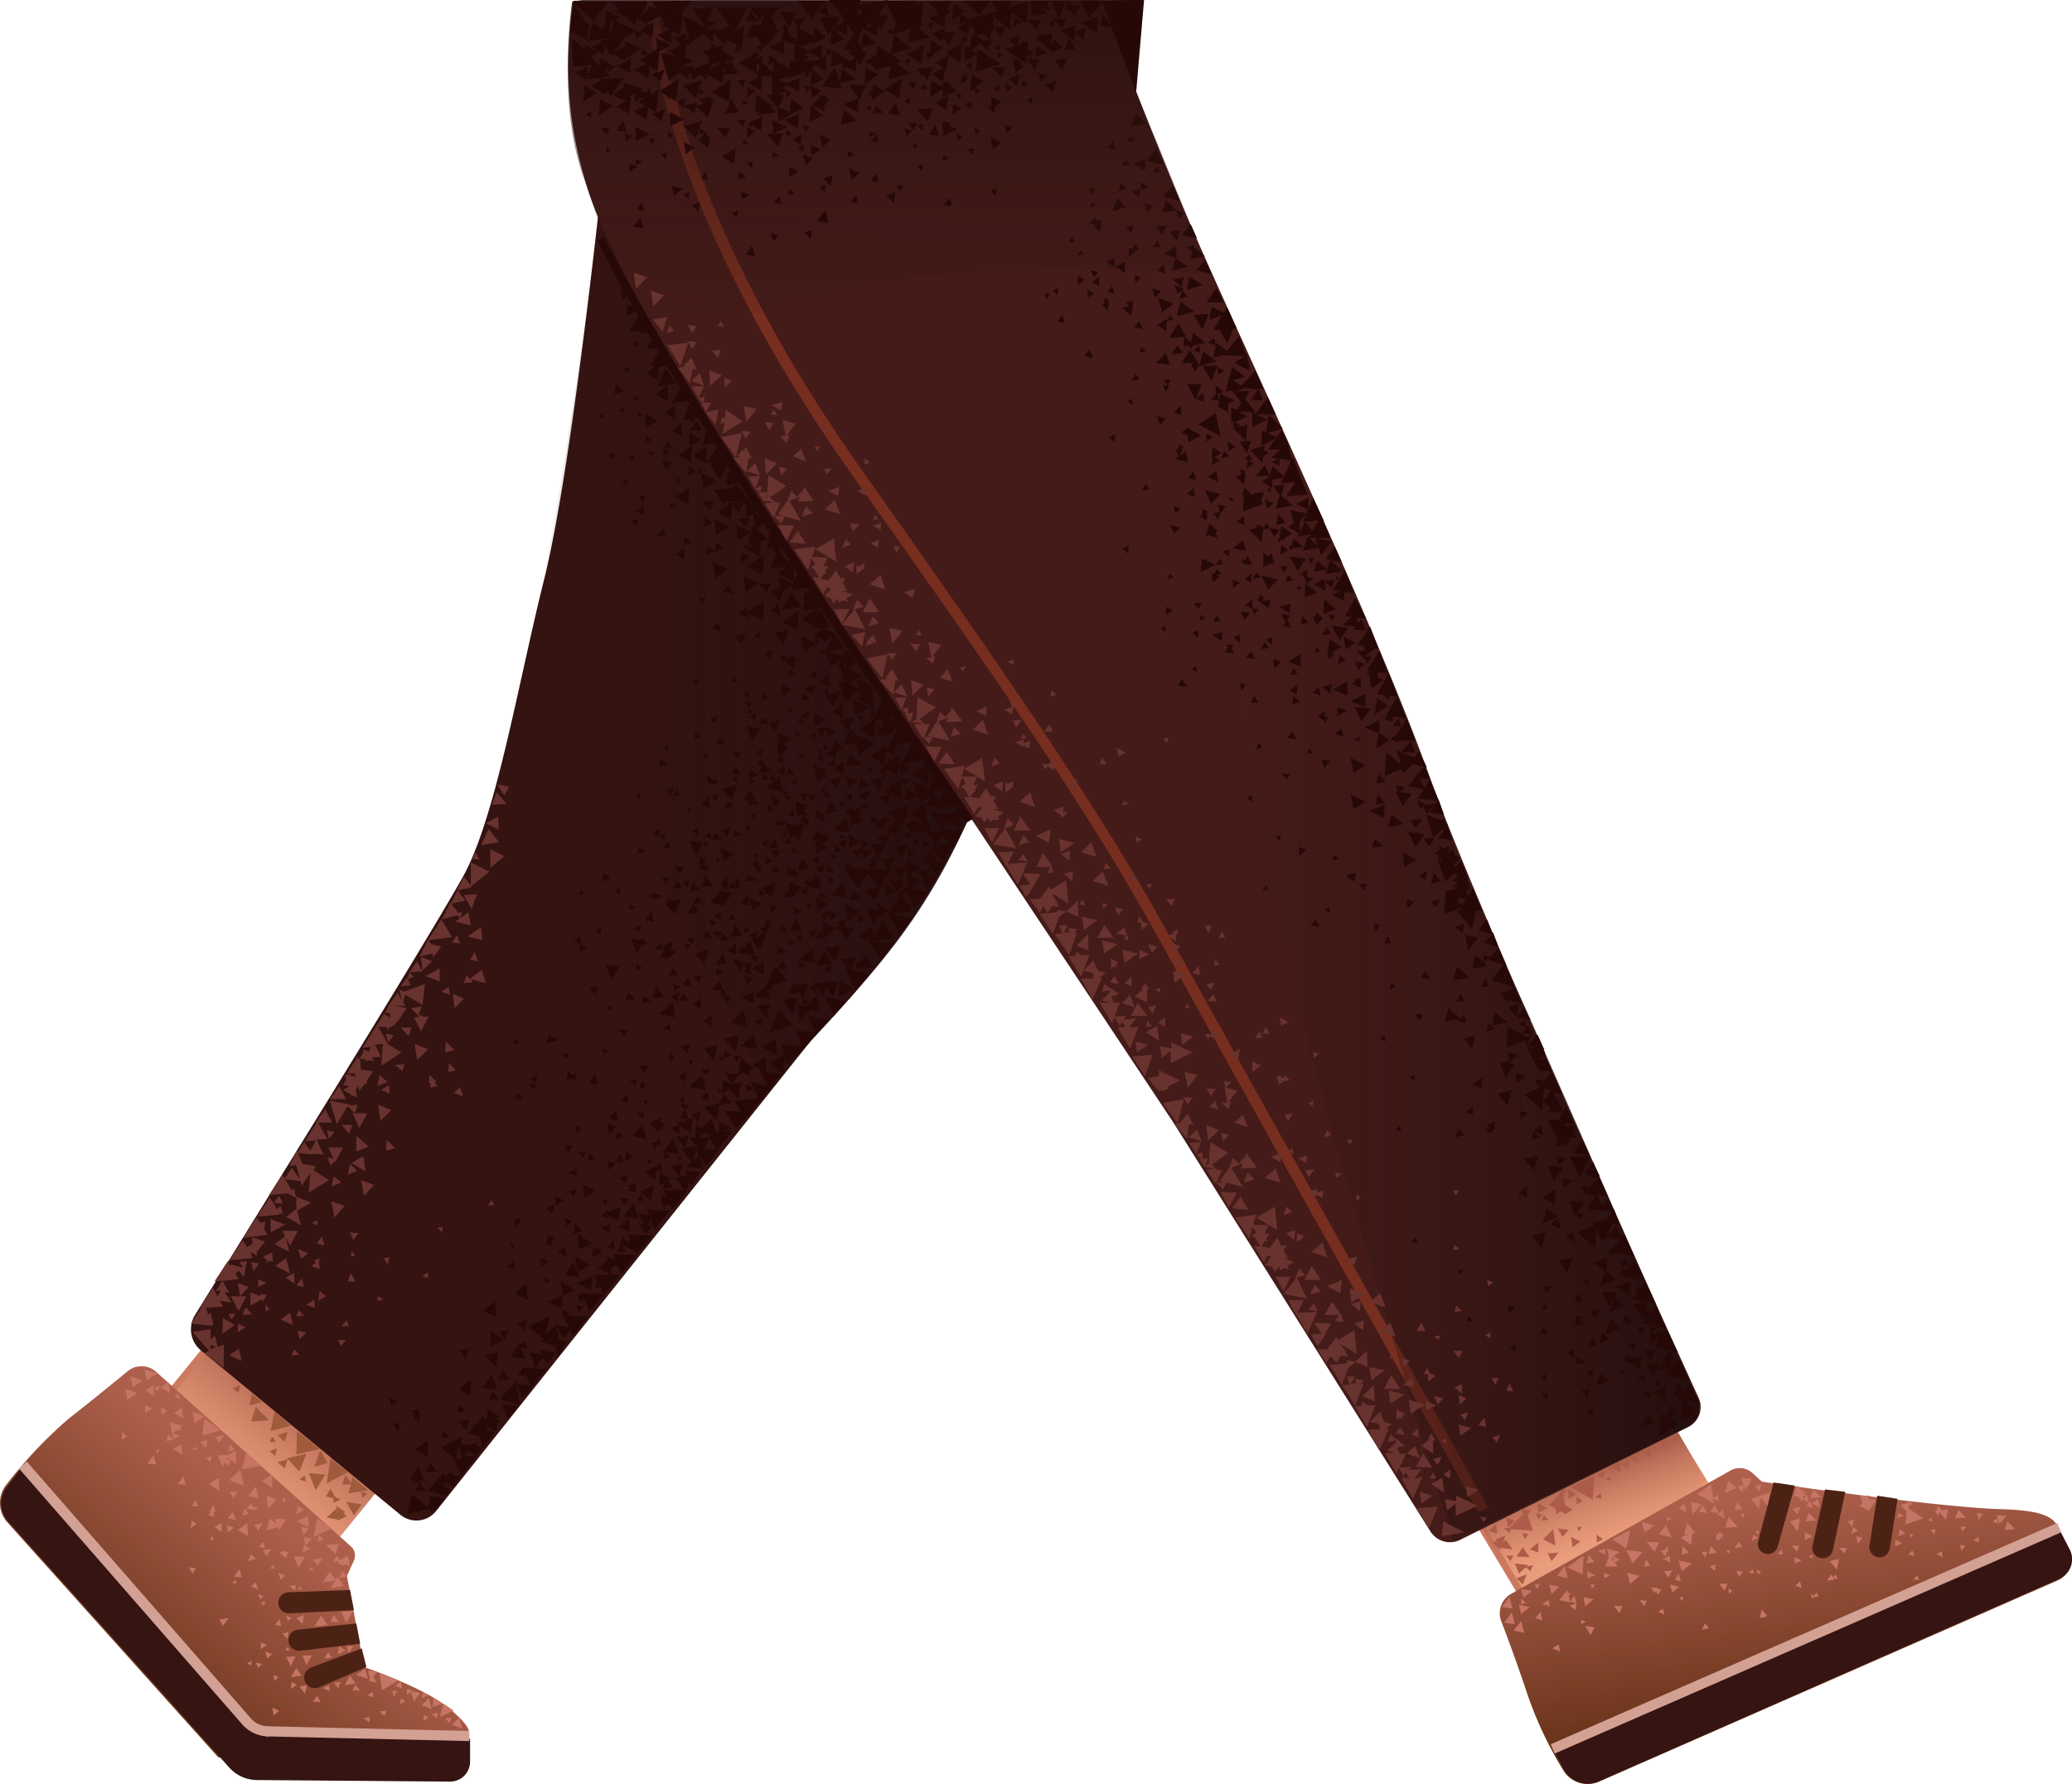 <svg xmlns="http://www.w3.org/2000/svg" xmlns:xlink="http://www.w3.org/1999/xlink" width="265.918" height="229.012" viewBox="0 0 265.918 229.012">
  <defs>
    <linearGradient id="linear-gradient" x1="0.275" y1="0.787" x2="0.573" y2="0.422" gradientUnits="objectBoundingBox">
      <stop offset="0" stop-color="#cc7a5e" stop-opacity="0"/>
      <stop offset="0.924" stop-color="#aa5f4b"/>
    </linearGradient>
    <linearGradient id="linear-gradient-2" x1="0.804" y1="0.31" x2="0.209" y2="0.926" gradientUnits="objectBoundingBox">
      <stop offset="0" stop-color="#af614e"/>
      <stop offset="0.235" stop-color="#ad5f4c"/>
      <stop offset="0.995" stop-color="#5a2a0e"/>
    </linearGradient>
    <linearGradient id="linear-gradient-3" y1="0.5" x2="1.001" y2="0.5" gradientUnits="objectBoundingBox">
      <stop offset="0" stop-color="#341413" stop-opacity="0"/>
      <stop offset="1" stop-color="#240f0e"/>
    </linearGradient>
    <linearGradient id="linear-gradient-4" x1="0.645" y1="0.857" x2="0.507" y2="0.53" xlink:href="#linear-gradient"/>
    <linearGradient id="linear-gradient-5" x1="0.37" y1="-0.154" x2="0.622" y2="0.918" xlink:href="#linear-gradient-2"/>
    <linearGradient id="linear-gradient-6" x1="0.001" x2="1.001" xlink:href="#linear-gradient-3"/>
    <linearGradient id="linear-gradient-7" x1="0.494" y1="1.008" x2="0.508" y2="-0.286" xlink:href="#linear-gradient-3"/>
  </defs>
  <g id="_45" data-name="45" transform="translate(-121.573 -206.1)">
    <path id="Path_15540" data-name="Path 15540" d="M133.5,396.8,157,367.6l21.5,19.3-28.4,35.2Z" fill="#ea9d7d"/>
    <path id="Path_15541" data-name="Path 15541" d="M149.8,396.1c7.3,7.9,14,9,14,9l14-17.2-22.1-18.7L141,387.8a71.167,71.167,0,0,1,8.8,8.3Z" fill="url(#linear-gradient)"/>
    <path id="Path_15542" data-name="Path 15542" d="M140.2,389.4a.446.446,0,0,1-.5,0c-.2-.1-.2-.4,0-.6L153,372.5c.1-.2.4-.2.6,0,.2.1.2.4,0,.6l-13.4,16.3h0Z" fill="#cc7a5e"/>
    <path id="Path_15543" data-name="Path 15543" d="M141.5,382.1l25.1,22.5a1.561,1.561,0,0,1,.4,1.8l-.9,2,2.2,11.7s7.9,2.7,10.9,5.3c2.2,1.8,2.7,2.8,2.5,3.1a30.931,30.931,0,0,0-1.7,5l-30.4-1.8-27.1-30.2a3.763,3.763,0,0,1-.2-4.7,57.76,57.76,0,0,1,8.1-8.6c3.2-2.5,6-4.8,7.7-6.2a2.833,2.833,0,0,1,3.4.1Z" fill="url(#linear-gradient-2)"/>
    <path id="Path_15544" data-name="Path 15544" d="M122.7,401.5,151,433a4.79,4.79,0,0,0,3.5,1.6l24.8.2a2.562,2.562,0,0,0,2.6-2.5v-3l-27.5-.8-29.9-34.2-2,2.6a3.506,3.506,0,0,0,.2,4.6Z" fill="#351412"/>
    <path id="Path_15545" data-name="Path 15545" d="M155.8,429a4.588,4.588,0,0,1-3.1-1.5L124,394.6l1-.9,28.7,32.9a2.99,2.99,0,0,0,2.3,1.1l25.8.6v1.3L156,429C156,429.1,155.9,429.1,155.8,429Z" fill="#d3a094"/>
    <path id="Path_15546" data-name="Path 15546" d="M158.6,410.5a1.351,1.351,0,1,0,.1,2.7l8.2-.4h.1l-.5-2.6-7.9.3Zm1.2,4.8a1.358,1.358,0,0,0,.3,2.7l7.7-.9-.5-2.6Zm1.6,4.9a1.366,1.366,0,0,0,1.1,2.5l6.1-2.6-.6-2.4Z" fill="#4c2215"/>
    <g id="Group_1194" data-name="Group 1194">
      <path id="Path_15547" data-name="Path 15547" d="M158.6,415.6l-.8.2.7.7.1-.9Zm1.7,5.6-.7-1-.7,1.2Zm4.3-15.6.5-1.3-1.7.1,1.2,1.2Zm1.9,1.5-.3-1.4-1.3,1Zm13.3,18.6-1.3-.9-.5,1.7,1.8-.8Zm-11-4.1-.4-1.3-1.1.8Zm-11.7-23-1.3-.5.1,1.7Zm4.1,3.5-.1-1.4-1.5.7,1.6.7Zm3.5,6.9-.8-1.2-.9,1.4,1.7-.2Z" fill="#c67463"/>
      <path id="Path_15548" data-name="Path 15548" d="M165.7,409.7l-.8-1.2L164,410Zm4.3,11-1.2-.2.3,1.3.9-1.1Zm-3.1-7.8-1.5.1.6,1.4Zm-13.6-11.3-1.2.9,1.3.8-.1-1.7Zm3.2-6.2-1.3.8,1.3.9v-1.7Zm-6.8.4-1.3.8,1.3.9v-1.7Zm1.3-2.9h-1.5l.6,1.5Zm7.3,8.2h-1.5l.6,1.4Z" fill="#c67463"/>
      <path id="Path_15549" data-name="Path 15549" d="M160.7,405.9h-1.4l.6,1.5.8-1.5Zm-8.9-13.6-1.2.8,1.3.9-.1-1.7Zm-6.9-5.5-1,.7,1.2.7-.2-1.4Zm-.1,4.7-1,.6,1.2.7-.2-1.3Zm-1.6-8-1,.7,1.2.7-.2-1.4Zm18.4,35.1h-1.2l.5,1.3Zm-2.1.1-1.2.1.6,1.2.6-1.3Zm21,7.9-.9.9,1.3.5-.4-1.4Zm-3.3-2.6-.1,1.2,1.3-.4-1.2-.8Zm-.6.1-.9.9,1.3.5-.4-1.4Zm-3,.4-.6-.4-.1.8.7-.4Zm3,2.1-.6-.4-.1.8.7-.4Zm1,.1.2-.7-.8.1Zm1.7.6.2-.7-.8.1Zm-12.1-5.1-.7-1-.7,1.2Zm-3.6-7.5-.8-1.2-.9,1.4,1.7-.2Zm11.9,8.7-1.2-.2.4,1.3.8-1.1Zm-20.8-3.2.5-.5-.8-.2Zm9.7-6.8-.4.9h1.1l-.7-.9Zm2.5,4.1-.8-.2.2,1Zm-3,5.7-.1-.8-.8.4.9.4Zm9.1-1.3-.7.6.9.4Zm3.5,1.8-.6-.4-.2.8Zm-5.6,2.7.3-.7-.9.1.6.6ZM150,401.6l-.9.5.9.7Zm4.4,4.6-.6-.6-.4.9Zm-8.1,1.9.4-.7-.9-.1.5.8Zm14.9-5.8-1-.2.3,1.1Zm-9.8-2.1-.6.8,1.1.2Zm10.2,3.4-1.1-.2.3,1.1Zm4.5,4.9-.5-.7-.5.8,1-.1Zm-.8-2-.5-.7-.5.8,1-.1Zm-7.7,2.4.6-.6-.9-.3.3.9Zm4.7-4.9.8-.2-.6-.7-.2.9Zm-12.6,10,.5.8.7-1Zm4.7-4.8-.6.6.9.3-.3-.9Zm1.4,8.1-.7-.4-.1.9Zm-.5-12.2.5.8.6-1Zm-1.1-3.3.5.8.6-1Zm-5-11.3.5.8.7-1Z" fill="#c67463"/>
      <path id="Path_15550" data-name="Path 15550" d="M156.2,401l-.4,1.5,1.7-.4Zm-3.8-6.2-1.4,1.3,1.9.7Zm-5.6,6.9-.6-.4-.2,1Zm-3.9-10.6.9-.2-.6-.7-.3.9Zm8.2,6.5.4.8.6-.8Zm-.2-5.2.8-.2-.6-.7-.2.9Zm1.8,8.3.8-.3-.6-.7ZM144.5,389l-.5.5.8.3Zm9.5,10.4v.6l.7-.3-.7-.3Zm4.2-1-.5.1.4.5Zm3.6,9.3-.2-.5-.4.5h.6Zm-3.3,6.5.5-.4-.7-.3.2.7Zm-3.5-2.3.5.3.1-.6-.6.3Zm5-2.2-.2.5.6-.1-.4-.4Zm-3.2,12.2.5-.5-.6-.3Zm-3.5-2.3.5.3.1-.6-.6.3Z" fill="#c67463"/>
      <path id="Path_15551" data-name="Path 15551" d="M158.4,417.5l-.2.5.6-.1-.4-.4Zm-3.5-6.1.5-.4-.7-.3.2.7Zm-3.5-2.2.4.3.1-.6-.5.3Zm5.1-2.2-.2.5.6-.1-.4-.4Zm-9.8-15.2-.4.3.6.2-.2-.5Zm2.4,11.8-.4-.3-.1.6.5-.3Zm-4.7-7,1,.1-.3-1.1Zm-.7-6.6.1.9.8-.5-.9-.4Zm7.4,3.4-.8.3.7.6Zm.5,15.1,1,.1-.3-1.1Zm-.9-6.6.1.9.8-.6-.9-.3Zm7.5,3.2-.8.3.7.6Zm-21-14.2.7-.4-.7-.6Zm5.1-3.2.7-.4-.7-.6Zm-1-3.5.5.5.3-.7Zm3.1.7-.4.6.8.2-.4-.8Zm4.3,8.1-.7.3.6.5.1-.8Zm-.4,7.6.8.2-.2-.9-.6.7Zm5.1-2.4,1.4.2-.4-1.5Zm-7.2,1.2.8.1-.3-.9Z" fill="#c67463"/>
      <path id="Path_15552" data-name="Path 15552" d="M148.4,400.1l.8.1-.2-.9Zm-5-11.5.2,1.5,1.4-.9-1.6-.6Zm-3.3-6.7.3,1.4,1.4-.9Zm-2.4,2.5.2,1.4,1.3-.9Zm.6-1.6.3,1.4,1.3-.9Zm8,4.5.2,1.5,1.3-.9Zm-4.3,4.8-.5.2.4.4Zm-1.5,1.9,1.1.1-.3-1.2Zm-.3-7.5v1l.9-.6Zm8,4.4-.9.3.7.8.2-1.1Zm13.2,14-.8-.5-.2,1Zm-2,5.4.2-.7-.9.1Zm-4.6-5.6.8.1-.3-.8-.5.7Zm5.8-4.8-.8-.5-.2,1.1Zm-2.3,6.2.3-.8-1,.1.7.7Zm-5.1-6.3.9.1-.3-.9-.6.8Zm8.6,6.5.5.8.7-1Zm3.7-.1-.6.6.9.3-.3-.9Zm-5.8,16.2-.7-.4-.1.9Zm6.2-4.4-.8-.6-.2,1.1Zm-.9,4.8.3-.8-.9.1.6.7Zm-8.1-8.1.8.1-.3-.9Zm3.7-1.3-1,.4.8.8.2-1.2Zm3.6,5.5-.5-.7-.5.8,1-.1Zm-8.3.1.6-.6-.9-.3.3.9Zm11.3,3.4-.4.7h1Zm5.4.8-.7-.1.2.8.5-.7Zm-3.1.8-.1-.7-.7.4.8.3Zm-.1-2.8-.5.7,1,.2-.5-.9Zm5.1,1.9-.7-.2v.8l.7-.6Zm-5.5,4.1v-.7l-.8.2Zm-8-4.8-1,.2.7.9Zm1.7,2.2-.4-.8-.6.7,1,.1Zm-6,1.7.7-.6-.9-.4Zm-15.5-42.4-1,.7,1.2.7-.2-1.4Zm29.1,37,.3,2.2,2.1-1.3-2.4-.9Zm-6.2-18.6-1.8-1.3-.5,2.4Zm-16.3-14.1-.3,2.2,2.4-.7-2.1-1.5Zm5.4,4.4-.6,2.1,2.5-.4Z" fill="#c67463"/>
    </g>
    <path id="Path_15553" data-name="Path 15553" d="M147.3,379.4l25.6,21.1a3.241,3.241,0,0,0,4.7-.5l48.2-60.5c15.6-16.3,20.7-26.8,25.1-45.9s14.6-70.1,14.6-70.1l2.8-17.4-67.2,1s-5.1,55.1-9.7,73.4c-3.4,13.6-6.2,30.7-10.5,38.3-5.4,9.6-28.1,46.1-34.3,56.1a3.512,3.512,0,0,0,.7,4.5Z" fill="#341311"/>
    <path id="Path_15554" data-name="Path 15554" d="M245.8,311.4l-47.3-77.3c-2.2,17.3-6,42.3-8.8,54.4-.6,2.3-1.1,7-1.7,8.7,1.1.6,5.3-.2,14.1,14.9,9.5,16.5,18,34,18,34C231.1,333,238.3,327.9,245.8,311.4Z" fill="url(#linear-gradient-3)"/>
    <g id="Group_1195" data-name="Group 1195">
      <path id="Path_15555" data-name="Path 15555" d="M162.4,373.1l1-.6-.8-.7-.2,1.3Zm-3.6,1.5-1.2.9,1.6.7-.4-1.6Zm-7.8,5.5,1.6.7-.4-1.6-1.2.9Zm17.2-25.6-1.5.9,1.8,1.1Zm-8,8.9-.5-1.9,1.8-1-1.9-.8v1.6l-1.3,1,1.9,1.1Zm-3.9.9,1.9-1-1.9-.7Zm1.9.5-1.4,1,1.9,1Zm13.6-16.2-1.7-.7.3,2.1Zm3.3-6.4,1.4-1.4-1.7-.7Zm-6.8,17.4,1.3-1.4-1.7-.6Zm-4.2.7.4,2.1,1.3-1.5Zm13-31.3.5-.6h.2l-.1-.1.5-.7-1.3-.3-.4-.6-1.1,2.2,1.7-.4v.5Zm2.8,6.5,1.2-1.2-1.4-.6.2,1.8Zm-4.1-4.8,1.2-1.2-1.4-.6.2,1.8Zm-23.7,40.1.3,1.7,1.1-1.2-1.4-.5Zm6.2-3.2-1.4,1,1.9,1Z" fill="#68322e"/>
      <path id="Path_15556" data-name="Path 15556" d="M165.3,378.9l.7-.8h-1Zm-9.5-11.7h-.2v.1l-.3.2.4.2.2.5.2-.3.5.2-.1-1.2-.7.3Zm-1.7,2.1.7-1-1-.2Zm-1.4,5.6,1.2-.1-.8-.9Zm13.8-19.4-.3,1.4,1.2-.5Zm3.5-10,1.3-.5-1-.9Zm-5.6,11.6-.3,1.3,1.3-.5Zm2.5,8.2.7-.9-1.1-.1.4,1Zm-1.5-14.8,1,1.1.4-1.1Zm-.3-5-1.2,1.7H166l-.9-1.7Zm-.5,9.8,1-1.9h-1.9l.7,1.4-.8-.1.4,1,.6-.6Zm3.1-4.4,1-1.9h-1.9ZM158.8,366l1-1.9h-2Zm-6.6,8.4,1-1.9h-2Zm27.6-28,1.2.4-.4-1.1Zm-6.6-2.8.3-.9-1.2.1Zm.7-11.8.8-.3-.6-.6,1.7-.1-.7-1.3-1,1.4-.2.8-.1-.1-.8,1.1,1.3-.1Zm-12,36,.2.4-.6.4,1.1.4-.1-1,.2-.3-.8.1Zm4.7-.4.6-.1-.5-.6Zm-5-4.3.7.3v-.7l-.7.4Zm-10.7,11.7.4.7.5-.8-.9.1Zm4.7-.4.6-.2-.5-.6-.1.8Zm-4.4-4h0l1-.1-.4-.7.4-.4.7.8.2-1.3.2-.7-1,.1.5.7h-.2l-1.4-.4v.3l-.4-.7-1.7,2.6,2.1-.2Zm33-9.6h.8l-.3-.6Zm-5.9,3.5.1-.7-.7.1.6.6Zm-7.2-10.5,1.2-.3-1.1-1.1-.1,1.4Zm.4-8.4-1,.6,1.1.5Zm-7.7,6.9.7-.9-1-.2Zm19.1-22.8-.4-1.2-.6,1Zm-2.3-2.3-.4-1.1-.6,1Zm0-3.2.3-.8-.5.1-.9-1.2,1.8-.4-1-1.3,1.8-.4-.1-.1,2.4-1.9-2.4-1.2v3l-.9-1.2-1.6,3.4-.1-.1-1.1,2.2,2-.5ZM176,336.6l-.7-.2.4-1.1-1.4.2.9.9.1.3h-.6l.9,1.8,1-1.9H176Z" fill="#68322e"/>
      <path id="Path_15557" data-name="Path 15557" d="M177.8,345.5l-.5-.4.3-.1-.9-.9-.1,1.1.2-.1v.6Zm-10.5,6.4v2l1.6-.6Zm11.9-9.3-.1,1.1,1-.2Zm4.2-12-1.6,1.2-.3-.6-.4,1.1,1.1-.1-.2-.4,1.9.5Zm-.1-5.5-1.7,1.2,1.9.5Zm2.2-14.2-1.6.9,1.7.8-.1-1.7Zm1.4-3.8-1.5-.3.9,1.4Zm-4.1,13.8-1.7.1,1,1.8Zm1.9-11.5,1.9-.1-1.3-1.5-.6,1.6Zm-3,13.8-1.7,1.2,2,.5Zm-3.7,7.2-1.8,1,1.8.7Zm-22.2,40.4-1.1-.5v1Zm7.1-6-.7.9,1,.3-.3-1.2Zm-3.1,1.6.4,1.3.9-.7-1.3-.6Zm-2.4-6.8-.7.9,1.2.1Zm-5.3,17.5,1-.6-1-.5Z" fill="#68322e"/>
      <path id="Path_15558" data-name="Path 15558" d="M160.3,370.2l-.7.9,1,.2Zm22.3-54.7-.4.9h.9Zm-32.5,61.8,1.6-1.1-1.5-.9Zm3.6-10.5.9.5-.1-.5,1.1-1.3-1.7-.6.1.8-.7.5-.6-.9-1.7,2.6,3-.3-.3-.8Zm2.2-2.2-.4-.7.1-1-.6.2-.5-.8,3-.3-.2-.3.6.3-.3-1.1-.5.4-.9-1.5-3.4,5.2,3.1-.4Zm6.2-8.8-1.7-.3-.6-1.4,1.9.2-.1-.1,1.5.1-.9-1.9,1.4-.1-1.2-2.1h1.8l-.9-1.7-1.2,1.7h.1l-1.5,2.4,1.4-.1-.7,1.3-.8-1.1-.8,1.3-.1-.2-1,1.9h.9l.5,1.8L159,356l-.9,1.4-.3-.5-1.7,2.6,2.4-.2,1.1.6-.3-1.2-.3.2-.8-1.4,1.9.2.2.6,1.1-1.6-.2,2.5,2.6-1.6-2-1.3.3-.5Zm4.1-7.7.9.9.4-1.1-1.1.1.1-.1-2.6-.5.9,3,1.4-2.3Zm-17.4,28.2-.1-.2.3.1-.4-1.6-.3.3-.3-.9,2.2-.2-.4-.7,1.5.2-.9-1.3h.6l-.9-1.5-.8,1.3h.6l-.4.7-.6-1.1-1.7,2.6h.2l-1.3,2,2.7.3Zm.7,2.7-.3-1.4-.6.4v-1.3l-2.3.4,2.1,2.4-.6.3,2.5,1.9v-3l-.8.3Zm-.9-.3.7.3-.7.3v-.6Zm35.7-66.2-1,2.1,2.3-.4Zm.2,5,1.8-1.5-1.8-.9ZM160.6,375l-.7-.7-.3.8,1-.1ZM174,339.1l.4-1.1H173Zm4.8.7-.1,1.4,1.2-.3-1.1-1.1Zm.5-6-.1-1-1,.6Zm-7.9,6.1.7-.9-1-.2Zm6.8-15.8-1.7,2.7,3.1-.4-1.4-2.3ZM167.8,342l.7.1v.3l.3-.2.8.1-.3-.5h1.2l-.8-1.6,1-.1-.2,2.8,2.6-1.7-2-1.2h.2l-1.2-2.1h1.1l.1.4.4-.4h.2v-.1l.1-.1v.2l.6-.7.1-.1,1.1-1.6-1.5-.3h1.3l-.3-.5.3-.9,2.2,1.3.3-2.7-2.7,1-.6-.3.4,1.5-.6-1.1-1.1,1.6h-.1v.1l-.4.9.6.1.1.5-.7-.3-.1-.2-1.1,1.7-1.7,2.7,1.1-.1-.3.6-.7-.3v.4l-.6,1-.1-.5-1.4,2.2h1l.1.4-.6-.1-.1-.2-.1.1-.6-.1.2.7-.4.7.7.1v.1l-.7.4,1,.6.1.3.1-.2.6.3-.2-.9.3-.6.2.6.7-.9h.3l-.1-.3.9-1.3-1.6-.2-.1-1.4Zm-6.9,31.6,1.1.4-.1-1.1Zm-5.3-.9h0l.2-.4-.9-.1.1.3-1.3-.5v1.7l1.5-.8.1.3.3-.5Zm3.4,7.4,1-.1-.7-.7-.3.8Zm.4-9.2-.1-1.4-1.1.6,1.2.8Zm.6,7.1.9-.8-1.1-.3.2,1.1Zm6.2-7.4h1l-.6-1.1Zm5.1-2.2.3-.9-.8.1Zm-1.3,4.7.8-.2-.7-.4Zm5.8-3.2.7.3v-.8Zm-10.4,6.5,1-.1-.4-.7-.6.8Z" fill="#68322e"/>
    </g>
    <path id="Path_15559" data-name="Path 15559" d="M268.4,206.1l-2.9,33.8-28.4-33.7Z" fill="#260807"/>
    <path id="Path_15560" data-name="Path 15560" d="M323.1,421.2l-18.7-31.4,24-13.3L351.8,414l-28.7,7.2Z" fill="#ea9d7d"/>
    <path id="Path_15561" data-name="Path 15561" d="M318.3,413.5c-.2,0-.3,0-.4-.2L309.3,399a.447.447,0,1,1,.8-.4l8.6,14.3a.481.481,0,0,1-.2.6C318.3,413.4,318.3,413.5,318.3,413.5Z" fill="#cc7a5e"/>
    <path id="Path_15562" data-name="Path 15562" d="M326.9,404.7c10-4.7,13.7-8.5,13.7-8.5l-10-17L306,391.8l9,16.2s4.7.1,11.9-3.3Z" fill="url(#linear-gradient-4)"/>
    <path id="Path_15563" data-name="Path 15563" d="M315.5,410.7l28.1-15.8a2.441,2.441,0,0,1,3,.4l1.1,1s21,3.1,29.9,3.5c3,.1,6.9.2,7.9,2,.6,1.1,1,2.4,1.5,3.4a2.774,2.774,0,0,1-1.4,3.8l-58.8,25.8a3.635,3.635,0,0,1-4.5-1.3,48.782,48.782,0,0,1-4.9-10.5c-1.2-3.6-2.4-6.8-3.2-8.9A2.858,2.858,0,0,1,315.5,410.7Z" fill="url(#linear-gradient-5)"/>
    <path id="Path_15564" data-name="Path 15564" d="M326.9,434.7l58.9-25.9a2.746,2.746,0,0,0,1.4-3.8l-1.5-2.9-64.8,28.6,1.5,2.7a3.523,3.523,0,0,0,4.5,1.3Z" fill="#351412"/>
    <path id="Path_15565" data-name="Path 15565" d="M321.1,431.2l-.5-1.2,65-28.4.5,1.2Z" fill="#d3a094"/>
    <path id="Path_15566" data-name="Path 15566" d="M347.2,404a1.3,1.3,0,0,0,2.5.7l2.2-7.8v-.1l-2.7-.4-2,7.6Zm7,.5a1.334,1.334,0,1,0,2.6.6l1.6-7.5-2.6-.3-1.6,7.2Zm7.3,0a1.315,1.315,0,0,0,2.6.4l1-6.4-2.6-.4Z" fill="#4c2215"/>
    <g id="Group_1196" data-name="Group 1196">
      <path id="Path_15567" data-name="Path 15567" d="M351.9,406v.8l.9-.4Zm5.7.2-1.2.3.9,1.1.3-1.4Zm-13.2-9.1-1-.9-.5,1.6Zm2-1.2-1.4-.1.6,1.6Zm16,2.7-1.6-.1.5,1.7Z" fill="#c67463"/>
      <path id="Path_15568" data-name="Path 15568" d="M361.6,398.1h-1.3l.4,1.3Zm-21.7,1.1-1.3-.3.2,1.6,1.1-1.3Zm7.7-1.1-1.3.4,1,1.3.3-1.7Z" fill="#c67463"/>
      <path id="Path_15569" data-name="Path 15569" d="M348.8,397.7l-1.4.4,1,1.3.4-1.7Zm17.9,1.2-1.2.4.9,1,.3-1.4Zm-14.5-2.1-.4,1.4,1.6-.1ZM337,406.4l.4,1.4,1.3-1-1.7-.4Zm1.1-4.8-.4,1.5,1.5-.2Zm5.3-.8-.4,1.4,1.6-.1Zm10.9-3.5-.4,1.1,1.4-.1Zm-.6,3-.4,1.1,1.4-.1Z" fill="#c67463"/>
      <path id="Path_15570" data-name="Path 15570" d="M379.2,401.4l-.4,1.1,1.4-.1Zm-1.4-.8.4,1.1.9-1Zm-4.9-.7-.4,1.1,1.4-.1Zm.9,4.6-.7-.1.2.8.5-.7Zm.1-2.4-.7-.1.2.7Zm1.7,2-.1-.7-.7.4.8.3Zm2.4-2.4-.1-.7-.6.4.7.3Zm-24.9-4.2-1.1.3.9,1.1Zm-.5,3.5-1.3.4,1,1.3.3-1.7Zm19-1.2-1.2.3.9,1.1.3-1.4ZM355,411.1l-.3-.6-.4.6h.7Zm-3.4-11.3.7.7.3-1Z" fill="#c67463"/>
      <path id="Path_15571" data-name="Path 15571" d="M353.8,398.8l-.4.7.9.1-.5-.8Zm6.8,4.7-.8-.2.2,1,.6-.8Zm9.7-4.1-.3.8h1Zm5.8,1-.8-.1.2.9.6-.8Zm-5.2,5.6-.1-.8-.7.4.8.4Zm-29.2.9-.7.3.7.6Zm-.8,8.2-.5-.6-.4.8.9-.2Zm-.8-15.8-.5.9,1.1.1Zm1.5,0-.5.9,1.1.1Zm6-2.7-.8.3.6.7.2-1Zm-2.2.1-.8.2.6.8.2-1Zm-.2,8-.5-.7-.5.8,1-.1Zm-3.1-5.9V398l-.8.4Zm5.3,15,1-.2-.7-.9Zm-3-6,.4.7.5-.7Zm8.2,1.3-.6.5.8.4-.2-.9Zm-11.7-3.5,1-.2-.8-.9Zm-3.5.1.9-.3-.8-.9-.1,1.2Zm-.1-2.2,1.3.9.2-1.7-1.5.8Zm-7,1.6.8,1.7,1.3-1.5-2.1-.2Zm4.7,7.5-.6.4.8.4-.2-.8Zm-11.2.2.1-.9-.9.3Zm21.7-12.4-.5.1.3.5Zm4.9,5.2-.2-.6-.5.6Zm-3.2,2.6.4-.3-.6-.3.2.6Zm-.4-5.5.4.4.1-.6Zm10.6,6.1-.2-.6-.5.5Zm-3.3,2.5.4-.3-.5-.3.1.6Zm-.4-5.4.4.3.2-.6-.6.3Zm-7,2.2-.2-.6-.5.5Zm-3.2,2.6.4-.4-.5-.3.1.7Zm-.4-5.5.4.4.1-.6Zm26.5-3.8-.2-.5-.4.4Zm-2.8,2.1.3-.3-.4-.3.1.6Zm-.3-4.4.3.3.2-.5Zm-29,11.9-.4.3.5.3-.1-.6Zm-8.1,2.2.4-.9-1.1-.1Zm13.5-2.9.4-.9h-1.1Zm-1.1-7.3.1.9.8-.5Zm-20,15.1-.2-.9-.8.5Zm-6-2.7,1.4.3-.4-1.5Zm-1.2-1,1.4.2-.4-1.5Zm9.9-.4v.6l.6-.3-.6-.3Zm1.2,2,.5-1-1.2-.2Zm-7.1-2.2.9.3-.2-1.1-.7.8Zm24.1-13.9-.7.6.9.5-.2-1.1Zm4.5,3.6-.6-.4-.2.8.8-.4Zm-6.8,2.5.3-.7h-.8Z" fill="#c67463"/>
      <path id="Path_15572" data-name="Path 15572" d="M337.8,399.1l-.8.6,1,.5Zm5,4.1-.6-.5-.2,1,.8-.5Zm1.4-3.2,1-.2-.7-.9Zm1-3.6.4.8.6-.7-1-.1Zm8.3,1.6-.6.6.8.4-.2-1Zm1.4.5-.8.6,1,.5Zm5.1,4.1-.6-.5-.2.9.8-.4Zm-7.8,2.7.3-.8h-1Zm1-2.5v1l1-.5Zm6.3-1.7-.8.3.6.7.2-1Zm-2.5,7.8-.4-.7-.6.8,1-.1Zm7.8-5.2v.9l.9-.4Zm5.2-1.3-.7.1.5.6Zm-2.1,6.5-.3-.6-.5.6Zm-2.7-8.6-.2.7.9-.3-.7-.4Zm5.4-.4-.7.1.4.7.3-.8Zm-3.3,5.9-.3-.7-.5.6Zm-6.3-7-.8.6,1,.5Zm5.1,4.1-.7-.5-.2.9.9-.4Zm-7.8,2.6.3-.7h-1Zm-41.8,6.6.3,1.2,1.1-.9-1.4-.3Zm49.8-12.5-.2,2.2,2.3-.8-2.1-1.4Zm-25.1-3-1.8,1.3,2.1,1.2-.3-2.5Zm-12.7,7.1,1.8,1.2.5-2.4-2.3,1.2Z" fill="#c67463"/>
    </g>
    <path id="Path_15573" data-name="Path 15573" d="M339.6,385.6c-5.4-11.8-28.3-62.5-34.5-79.6-7.9-22-25.6-58.8-31.7-73.3-4.1-9.7-8.2-20.4-10.5-26.5H195.2a51.12,51.12,0,0,0,2.7,26.7c5.1,13,18.3,32.8,30.9,52.1l43.3,65.1,33,52.5a2.967,2.967,0,0,0,4,1.1l29.1-14.4a2.86,2.86,0,0,0,1.4-3.7Z" fill="#441b18"/>
    <path id="Path_15574" data-name="Path 15574" d="M311.5,400.8l.5.7.4-.6Z" fill="#ad5c49"/>
    <path id="Path_15575" data-name="Path 15575" d="M311.3,400.2c-.3-.6-30.3-54.2-41.4-74.3-9-16.3-21-33.5-39.3-59.3-7.3-10.4-17.2-26.4-22.6-43.8-3.3-10.5-3.4-16.4-3.4-16.6H206c0,.2.7,24,25.8,59.7,18.3,25.9,30.3,43.1,39.4,59.5l41.4,74.3Z" fill="#772e1f"/>
    <path id="Path_15576" data-name="Path 15576" d="M338.1,389.3a2.791,2.791,0,0,0,1.3-3.6l-22-50.1c-2.9-6.2-8.3-17.8-11.1-26.2-5.1-15.5-16.4-39.5-16.4-39.5s-10.5,21.4-9,35.7,27.2,98.3,27.2,98.3l30-14.6Z" fill="url(#linear-gradient-6)"/>
    <g id="Group_1197" data-name="Group 1197">
      <path id="Path_15577" data-name="Path 15577" d="M245.6,311.7c-.2-.2-16-23.1-28.1-41.9-12.8-19.9-19.2-32.6-19.3-32.8l.9-.4c.1.1,6.5,12.8,19.3,32.7,12.1,18.8,27.9,41.6,28.1,41.9Zm-52.8,49.1-1.1.4.7.8.4-1.2Zm3.6-2.7.2,1.7,1.3-.8-1.5-.9Zm-4.6,23,1.1-1.3-2-.5.3.7-1.6-.3.6,2h-1.5l1,2.3-1.8-.2.7,1.8L190,384h-.1l1.8-2.2h-1.4l.9-1.4Zm-6,7-.9-.7-.1-.3-.1.2-.6-.4.1,1-.4.5-.1-.6-2.1,2.3,1.6.4.3,1.4-.8-.2v-.5l-.6.4-.3-.1.1.1-1.2-.2.2-.9-2.7,1.4,1.8,1.5h-.2l1,2.2-1.2-.1V395l-.4.3H179v.1l-.4.3v-.6l-2.1,2.3,2.2.7v-.3l.1.4.7-1-.8-.2-.1-.6.9.5.1.2,1.2-1.6,2-2.5h-1.6l.4-.7,1,.6v-.1l.1.1,2.4-3-1-.1-.1-.5.6.2.1.2.1-.1.6.2-.1-.8.5-.7-.7-.1v-.1h.7Zm-5.7,5.2.3-1.6.5,1.6Zm4.4-16.4.1,2,1.6-.8-1.7-1.2Zm13.1-6.9-2,.8,1.8.9.2-1.7Zm3.6-8.9-1.6.6-.1-.3-.3.4h-.1l-.3.4.9.2-.1-.3,1.3.7.3-1.7Zm-7.4,11.4,1.5-.8-1.8-1.2.3,1.9-2,.8,1.8.9.2-1.6Zm16.7-22.9-1.4.5h-.5l.1.1-.2.1.3.2-1.1.4,1,.7.1-1,.2.1.2.3v-.1l1,.5.3-1.8Zm-14.8,19.8,1.5-.9-1.8-1.2ZM182,383.2l-1.6,1.2,1.6.9Zm-5.5,9.9-.1-2.1-1.6,1.2,1.7.9Zm8.6-19.9-1.5,1.2,1.7.8Zm4.2-.2-.2-2.1-1.5,1.3,1.7.8Zm13-10.5-1.3,1.1,1.4.6-.1-1.7Zm6.6-14.7.5.9.6-.7-1.1-.2Zm-13.2,16.7.2,2,1.6-.8Zm2.8,2.2-.1-.5-.3.3-.4-.2-.1,1.2.8-.4.2.1v-.1l.3-.1Zm1.8-1.4-.8.9,1,.3-.2-1.2Zm2-5.3-1.2-.1.7.9Zm-15.4,16.8-1.3.3.8,1Zm-5.5,12.8.4-1.3-1.3.3.9,1Zm7.9-14.1-1.3.4.8,1Zm5.4-.7-1-.7.2,1.2.1-.1.6,1.3-1.7-.4-1.3,1.4.5-2.4-2.7,1.3,1.9,1.5-.3.4,1.8.6.4,1.2,1.2-1.8-1.1-.2-.3-1.9.9,1.7.9-1.1.3.7,2-2.4-2.7-.1.3-.2Zm-7.3-6.8-.8.8,1.1.2Zm1.6,10.2-.6.5-.1-.2-1.2,1.8,1.9.2-.6-1.5.8.2-.2-1Zm-2.9,3.8-.6,1.1,1.5.1Zm-1.8,3.8h1.4l-.9-1.1Zm2.4,2.4,1.4-1.6-2.1-.2.7,1.8Zm-2-5.7-1.2,1.8,1.9.2Zm10.5-14.4-1.2,1.7,1.9.2-.7-1.9Z" fill="#260807"/>
      <path id="Path_15578" data-name="Path 15578" d="M202.8,360.5l-1.2,1.8,2,.2Zm5.2-8.3-1.2,1.7.1,1,.7-.4-.8-.5,1.9.2-.7-2Zm-36.5,33.3.3,1.1.8-.6Zm7,4.3-.4.9h1.2Zm13.7-24.4.7-.3-1.1-.5v1l-.2.3h.9l-.3-.5Zm-4.6.3-.6.1.4.6.2-.7Zm3.9,5.1.7-.3-.7-.4v.7Zm12.7-10.5-.3-.8-.6.7.9.1Zm-4.9.5.2-.7-.7.1Zm4,3.8h-1.1l.3.7-.4.3-.6-.8-.4,1.3-.2.7h1l-.4-.7h.2l1.3.6v-.3l.3.7,2-2.4-2-.1Zm5.6-10.2-.5.6h.7Zm-3.7.6-.6.1.4.5.2-.6Zm-23.5,24.2-1.2.2.9,1.2.3-1.4Zm-1.4,7.3v1l1.1-.4Zm8.5-4.9-.8.9,1,.3-.2-1.2Zm-14.1,14.7.7.2-.5,1h1.4l-.8-1-.1-.4.6.1-.7-1.9-1.2,1.8h.7l-.1.2Zm10.5-14.7.3-1.9-1.7.4ZM223,321.4l.2-.2h.4l-.1-.2.9-1-1.6-.7.1.8-.8,1.2.9-.1v.2Zm.7-12.5.2,2.1.3-.3,1,.1-.5-.7.5-.6Zm-51,81,.2-1.1-1,.1Zm1.8-2.1.8.9.2-1.1h-.2l.1-.6-1,.2.4.5Zm25.4-24.5-1.1.4,1,.7Zm-8,4.7-1-.4.2,1.2.8-.8Zm1.2-1.3,1.2.8-.2-1.4Zm3.5,7.1-1.1-.2.3,1Zm6.3-15.7V358l-.1.1-.6.2.3.2-.3.4,1,.2-.1-.3.1-.9-.3.2Zm-8.7,5.6.8-.9-1-.3.2,1.2Zm17.4-15-1.3.5.9.9.4-1.4Zm-1.1-17.2.8.8.3-1ZM201.9,358l.3-1.1-1.1.4Zm6,.5-.6-.9.3-.2-1.3-.8-.1,1.7.7-.4-.3.8,1.3-.2Zm-7.3-3-1-.4.1,1.2.9-.8Zm28-19,1.5-1.9-2.7-.6Zm-2.4,2.1-2.5-.2.8,2-2.6-.2.4,1.3-2,1,1.7,1.4.4-2,.3.9,1.9-2,1.7-1.9,1.6-1.8-2.7-.7,1,2.2Zm-6.2,5.1-.2-1.9-1.7,1,1.2.7-.2-.1,1,2.1-2.2-.6.4.9-1-.6.1,1.1.9-.5.6,1.3-3.1.3.9,1.4-2.1-.1,1.5,2.3,1.2-1.4v.1l2.1-2.6,1.3-1.5h-.1l1.3-1.6-1.9-.3Zm-5.6,7.7.9-.5-1.5-.9.1,1.5h-.4l-.6-1.8-1.3,1.2-.7-.4-.1,1.6H210l1.2,1.4h-.4l.1-.3-1.9.4,1.3,1.6-.7.7,2.3.3-.6-1.9.9,1.4,1.7-2.1h-.2l1.9-2.3-1.2.1Zm-3.8,3.6.3-1.3.4.7-.7.6Zm1.3-1.4.7-1.5-1.5.1,1-.7.7.1h-.4l1.1,2.1Zm23.6-43.2,1,1-1.1,1.7,2-.2-.7-1.3.7.6,1-2.9-2.9,1.1Zm-30,47.8-1.8.9,1.4,1.1.4-2Zm.4-1.9.8.2-.4-1.2-.3.5.1-.2-1.8.9,1.3,1.1.3-1.3Zm-.9,5.8-1.5-.3.7,1.4-.6-.1.8,1.5.9-1.2-.6-.1.4-.6.5,1.2,2-2.4-3-.1.4.7Zm-4.6,5.8-.8-.5v.4l-1.3,1.1,1.7.8v-.8l.8-.4.5,1.1,2-2.4-3-.1Zm-2.5,1.9.3.7-.2.9.6-.1.4.9-3-.1.2.3-.5-.3.2,1.1.6-.3.7,1.6,4-4.8-3.3.1Zm-12.2,15.9,2.6.8-.5-3.1-2.1,2.3Zm9.9-26.8h-1l.6.8Zm28.9-33.3-.7-1.6-.8,1.5Zm-15.3,21.2-.6.7h.9l-.3-.7Zm-5.1.6.4.6.2-.7-.6.1Zm10.1-5.8-.4.6h.7Z" fill="#260807"/>
      <path id="Path_15579" data-name="Path 15579" d="M210.5,342.2l-.6.1.4.6.2-.7Zm5.5-15-1.1.9,1.1.6Zm4.6-3.9.7-.8-1.1-.3.4,1.1Zm-9.5-2.2-.6,1.1,1.2-.2-.6-.9ZM209,332.7l-1.1-.3.2,1,.9-.7Zm5,1.2h.8l-.4-.9-.1.2L214,332l-1.1,1.1,1.4.2-.3.6Zm-3.3-7.4-1,.1.7.7.3-.8Zm.8,9.1v-1.4l-1.1.9Zm1.4,2.2v-1.4l-1.1.8Zm5.3-6.1-1.1-.3.4,1.1.7-.8ZM208,330.3l-.6,1.1,1.2-.2-.6-.9Zm-8.4,21.1.7.1-.1-.4.5-.3-1.1-.5v.8l-.2.2.2.1Zm3.4-5.9.4-.8h-1ZM240.4,311l.1-2-2.1,1.5,1.5.9-1,1.2.6-1.2-1.8.4,1,1.3.2-.3,2.2.1Zm.1,7.6.6-1.1-1.8.4.7.9.5,1.8-2-.5,1.4-.9-1.6-.9,1.4-.9-1.8-1,.1.8-1.8.4.9,1.3.8-1.7.1,1-.1-.1.2,1.9-.6-.1.1.3-.5.4.7.3v-.6l1.1,2.3,1.7-2-.2-.1,1.2-1.8-1.1-.1Zm-38.4-71.9,1.5-.9-1.6-.6Zm6.1,13.1v-1.7l-1.4,1Zm.9,2.3v-1.7l-1.3,1Zm-4.5-13.2-.8-2.6-1.5,2.2,2.3.4Zm-4.1,15.3-.9.3.6.6.3-.9Zm4-1.3.7-.3-.7-.5Zm-5.6-3.8-.6.5.8.2Zm4.3,14.6.3-1-.9.3.6.7Zm4.4-2.3.6-.3-.7-.5.1.8Zm-6.3-3.3.8.2-.1-.7Zm2.8,2.4.4-.9-1,.3Zm4.4-3.1v.8l.6-.3Zm-6.3-2.5.8.2-.2-.7Zm2.3-4,1.4-.7-1.5-1.1.1,1.8Zm5.6,2.4,1.4-.7-1.5-1.1.1,1.8Zm-9.1-4.4.8.2-.2-.7Zm6.8,4.7-.5-.8-.5.7,1,.1Z" fill="#260807"/>
      <path id="Path_15580" data-name="Path 15580" d="M205.7,253.1l-1.2.9,1.6.9v-1.8l1.1.1-1-2.3-1.1,2.2h.6Zm-3.2-9.3-1.3-.6.3,1.4,1-.8Zm3.6,7.1-.8-1.3-.7,1.2Zm-2.6-.2v-.8l-.7.4.7.4Zm-1.3,3.3.2-.8-.8.3Zm7.9,3.5-1.2-1.7-1.1,2.1Zm3.4,6.1-1.2,1.9,1.4.1-1,.1,1.2,1.9,1.3-2.3-.4.1-1.3-1.8Zm-1.2-2.5-.5,2.1,1.9-.4Zm-3-1,.8-.2.3.6.4-.6-.3-.1.7-.1-1.3-1.7-.6,2.1Zm6.8,8-.4.6-2.5.3,1.2,1.9.3-.5,2.1.2-1.3.1v-.2l-1.8,1.3,1.7,1,.1-1.9.9,1,.5-1.2h.3l.3,1.8.7-.5.4,2,1.6-1.1-1.8-.9.8-.6-1.3-.7-1.8-2.6.3-.1-1.3-1.6-.4,2,1.4-.3Zm-9.5-3.6,1-.3-.8-.6Zm-3.7-7,.8-.2-.7-.4Zm-2.3-2-.2,1.2,1.3-.4-1.1-.8Zm2.7,4.1.8-.2-.6-.5Zm1.8,5,.4-.4-.7-.2Zm23.3,32.9,1.3.7v-1.7Zm-1.7-3.9,1.3.7v-1.7Zm-3,7.1.7-.3-.7-.4v.7Zm-6.4-3.1.8.1-.2-.7Zm12.8,11.8-.7-.5v.8Zm-7-2.8.8.1-.2-.7Zm2.8,2.3.3-.9-.9.3.6.6Zm-2-5.5.8.1-.2-.7Zm2.2-4.1,1.4-.8-1.5-1Zm-3.5-1.8.8.1-.2-.7Zm6.3,3.6-.5.8h.4l-.3.2-.1-.1-.1.3-.8.6,1.3.7v-.9l.3-.1-.2-.2,1-.3-.8-.6-.2-.4Zm0,.8v0Zm-1.3-2.5-.2-.1v.2l-1,.2.7.9.4-.9.3,1,1-.8-1.2-.5Zm-1.4-7.2-.9.7,1.1.3-.2-1Zm9,13.3v-.8l1.6.9.1-2.6-2.1,1.5.2.1-.7.5ZM222.9,292l-.2.8.9-.2-.7-.6Zm4.9,2.5-.6.5.6.3-.3.1,1.1,1.4.8-1.9-1.6.4Zm-.7-7.7-1,1,1.2.4Z" fill="#260807"/>
      <path id="Path_15581" data-name="Path 15581" d="M227.2,290.2l.2-.8-.7.3Zm9.6,13.8.5,1.6,1.1-1-1-.4,2.7-.6-1.5-2.1-1.3,2.6Zm-4.1,1,.7.4v-.9Zm-.3-6.8-.8-.2.3.8.5-.6Zm-7.6-2.4v.2l.8-.2-.7-.5v.2l-.4-.2-.1.7Zm-2.7-.7.1.2.4-.4.6-.2L222,294l-.1.6v.1l-.1.6Zm2.8,2.6-.5.4.8.3v-.5l.5-.1-.7-.5-.1.4Zm1.6,4.6.3.6.4-.4Zm-7.2-6.2,1-.4-.9-.6Zm8.9,19.5.1.8.7-.3Zm-5.7-2.9-.7.6.8.1Zm9.5,1.5-1.5-1,.1,1.8Zm1.5-3.4-.2,1,.9-.2-.4.3,1.3.7v-.9l.7-.4-.7-.4-.1-.1v.2l-.6.5Zm5.9,2.9-.8.6.8.4Zm-1.1-7.5-1-.2.4.9.6-.7Zm-6.6,10.1.4-.9.3.9,1-.8-1.1-.4-.3-.1v.1l-1,.2.7,1Zm6.1-3.6v1.1l.9-.4Zm-7-4.8-.9.6,1,.3Zm3.3,5.6.8,1-1.6-.1.9,1.9-1.1.2.3.4-.4.6,1,.1-.2-.3.6-1.1.9-1.7h-.1l.7-1.4-1.8.4Zm.6,3,.9,1.3.8-1.7-1.7.4Zm2.9,2.4-1.8.4,1,1.4Zm.5-4.5-1.8.4,1,1.3.8-1.7Zm1.9-.6v1.1l.9-.3-.9-.8Zm-1.9,1.2v1.1l.9-.3-.9-.8Zm-5.2-6-.9.7,1,.3Zm4.1,4.9-.8-.2.4.7.4-.5Zm-7.6-.1.8-.2-.6-.4Zm-15.9-39,1.6-1.1-1.9-1,.3,2.1Zm-1.9-7.9v-.7l-.6.5.6.3.3,1.9,1.6-1.1-1.9-.9Zm1.4,11.3.4,2.1,1.6-1.1Zm4.3,3.9,1.6-1.1-1.9-1,.3,2.1Zm7.5,7.7,1.6-1.1v.1l.4-.6-.8-.2.3.7-2-1Z" fill="#260807"/>
      <path id="Path_15582" data-name="Path 15582" d="M231,295.9l.4,2.1,1.6-1.1Zm-14.7-20.4,1.6-1.1-1.9-1,.3,2.1Zm1.9-2.1-.6,2.7.8-.2-.6.4-.8-.3.4.9.2-.2,1.5.8.1-1.9.9-.2-1.9-2Zm7.3,8.2-1.4-2.4-1,2.5Zm1.3,2.6-1.4-2.4-.2.5-.3-.3-.2,1.2h.2l-.4,1.2,1.9-.1-1.9,1.3,1.5.9-.1.2h.3l.1.1v-.1h.7l.3,1.9,1.2-.9-1.1,2.1,2.5-.4-1.2-1.8.1-.1-1.6-.8.9-.1-1.3-2.4-.4,1,.1-1h.3ZM207,275.1l-.2-1.1-1,.8,1.2.3Zm7.3,7,1.5.3-.7-1.3Zm6.2-8.1-.5,2.6.7-.2.5.8.6-1,.6-.1-1.8-2,.4.1-.6-1.1-.7.9h.8Z" fill="#260807"/>
      <path id="Path_15583" data-name="Path 15583" d="M223.1,278.5l-.8-.7-.8-1.3-1,2.5,2-.1-1.1.8,2,1.1.1-2.6-.6.4-.1-.1h.3Zm-5.4,6.9-.4-1.4-1,.9Zm2.7-.9,1.4.6-.4-1.4ZM209.5,275l-.3,1,1.2-.2Z" fill="#260807"/>
      <path id="Path_15584" data-name="Path 15584" d="M219.5,285.8l.1-2.6-2.1,1.5Zm4.4,1.3.2-2.6L222,286l1.9,1.1Zm-.8-5-1.2,2.3,2.5-.4Zm-3.6-2.2.1-2.6-2.1,1.5ZM238.6,323l-1.4-2.3-1.7,2.7h.1l1.4,2.7,1.7-2.1-2.9-.6,2.8-.4Zm-3.7,1.2-1.2,2-.3-1.3-1.7,1.5,1.7.3-.1.1H233l1.6,2.6,1.5-2.2-2.6-.3,2.8-.4-1.4-2.3Zm-13.4,11.5-1.1,2.9,2.9-.9-1.8-2Zm-15.6-80,1.4-.2-1.6,1.2,1.6.9v-2.1l1-.2-1.3-1.9-1.1,2.3Zm4,15.2.1-2.2-1.8,1.2Zm.4-5.4.1-2.2-1.8,1.2Zm1.9.1.1-2.2-1.8,1.2Zm28.5,41.1.1-2.6-2.1,1.5Zm-29.1-23,.6-.7-1-.3Zm20.1,23.7,1.7-.4-1.4-1Zm-22.3-29.5v-1.5l-1.1.9Zm-2.3-11.4.8-1-1.4-.3.6,1.3Zm6.7,41.5-.9.3.6.7.3-1Zm-2.2-4.7.8.2-.1-.7ZM219,318l.4-.9-.6.2.1-.9-.9.6.6.4-.2.1.6.5Zm5-2.6-.7-.5v.8Zm-6.1-2.8-.2-.7-.6.6Zm2.3,1.3-.9.3.6.7.3-1Zm2.3-5.9-.2.8.9-.2-.7-.6Zm7.3-4.2-1.3,1,1.3.7Zm-16.2-2,1.1-.4-.9-.6-.2,1Zm4-4.8.5-.6-.9-.2.4.8Zm2.7-6.2.5-1.2-1.2.3.7.9Zm1.6-.7v1l.4-.2,1,1,.5-1.2h-.3l.2-.2-.9-.1.2.4h-.3l.1-.1-.9-.6Zm-3.7-2.3,1,.3-.1-.9Zm-1.5,1,.6-1.4-1.5.4Zm4.4,11.1.6-1.4-1.5.4Zm7,6.4.8,1,.6-1.4-1.4.4Zm3.7,1.7.9,1,.6-1.4Zm-6.1-12.6.6-1.4-1.4.4.8,1Zm-22.6-23.6,1.2.3-.2-1.1-1,.8ZM220,282.2l.5-1.2-1.5.1Zm-7.3-10.6.5-1.2-1.5.2Zm3.6,1.1,1,1.1.5-1.2Zm-6.2-11.4h1.5l-.6-1.2Zm3.2,15.5-1-.7v1.2l1-.5v.2l1.1-.6-.9-.7-.2,1.1Zm3.5.2-.2,1.3,1.1-.6-.9-.7Zm-4.7-4.5-.2,1.3,1.1-.6-.9-.7Zm-2.3-5.3,1.1-.6-.9-.7-.2,1.3Zm3.1,19.5,1.2.5-.3-1.2ZM235,319.5l.2,1.8,1.3-.8ZM224.3,326l-.7.7,1,.2-.3-.9Zm1-.3.6.9.6-1.1-1.2.2Zm6.5-2.2-.1,1,.9-.3-.8-.7Zm-3.7-.4h0l-.3-.1v.2l-1,.2.7.9.4-.9.3.9.9-.8-1-.4Zm-1.6-.1,1.3-.8-.8-.6.6-.5-.9-.4.2.9-.6-.4Zm-.8-6.4,1,.3-.1-1Zm3,2.4-.8-.3.2.8Zm-16.3,27.2-.9.8,1,.4-.1-1.2Zm3.7-3.8.6-.7-1-.1.4.8Zm-8.4-1.1-.4.9,1-.2-.6-.7Zm-.1-33.1.5-.9-1,.1Zm-.3-5.7v-.7l-.7.4.7.3Zm25.1,9-.8-.8h.7l-.7-1-.3.6-.3-.2.1-.3-1.1.4.8.8-.1,1.1,1.7-.6Zm-2.5,10.7.6,2.1,1.5-1.2Zm1.9,7.6-.4-.3.1.7v.3l.4-.2h1.7l-.8-1.8Zm-2.6,4.4,1.9-1.2-1.7-1.1-.2,2.3Zm2.2-5.2-1.9.2.9,1.3-.3-.1,1.2,2.8,1.8-2-2.2-.6.5-1.6Zm-3.8,3.7.9,1.4.7-2.1-1.4.2v-.1l-1.9.2.2.3-.7.3.8.8.2-.7.8,1.1.4-1.4Zm3.5-7.5-1.3-.1.5-1-1.3.3.3.4-.1.2-.2.3h.4l.8,1.6.9-1.7Z" fill="#260807"/>
      <path id="Path_15585" data-name="Path 15585" d="M227.4,327.8l1.3,1.8.7-2.1-2,.3Zm-1.6.1-1.7,1.4,2.1.5-.4-1.9Zm-6.2,1.7-1.6.9,1.6.7Zm2.4,4.8,1.3,1.9.7-2.1Zm1.8-1.9-.2-.3-.2.3-.6,1.2,1.3-.2.5.8v.8l.8-.4-.7-.5.6-1.9-1.5.2Zm1.9,3.2,1.1.3-.4-2.2-1.4,1.5-1.1-.3.3,2.2,1.5-1.5Zm-4.6,3.8-1.7,1,1.9,1.1Zm-11.9,16-1.5.3,1.1,1.3.4-1.6Zm.7-3.6-.9.2-.4-.2v.3h-.2l.1.1v.1h.1l.9,1.1.4-1.6Zm4-3.9,1.5-.3-.9-1.2-.7,1.3-1.8.4,1.5,1.7Zm13.2-23.6.2,1.7h-.1l-.2-.4-.8.8,1.2.3-.1-.2,1.5-1.4-1.7-.8ZM209.8,357l-1.6.3,1.3,1.6h-.7l-.5-.3v.3l-1.6-.1.5,1.1-.8-.5.2,1.7.9-.5.3.8,2-2.4h-.1l.3-1.3.2.7,1.2-1.8-1.9-.3.3.7Zm-32.1,38-.9-1.1-.6,1.1Zm-.9,3.7-.4.8-2-1.6-.6,2.6,2.7-.7.6.4-.2-1.2.4,1,1.4-1.6-2.1-.2.2.5Zm39.9-56.8-.4,2.1-1.7-.2.9,1.5h-.1l-1-.6-.1,1.4-.5-.3-.1.6.6-.2v.3l.9-.6,1.1,1.3.4-2.1-1.2.2.8-1.2.7-.3.8.3v-.7l.5-.2-1.6-1.3Zm1.6-3-1.7,1.5,2.2.3Z" fill="#260807"/>
      <path id="Path_15586" data-name="Path 15586" d="M229.8,319.4l-1.6,1.6,2.1.3Zm-7.7,10-.8,1.1-.4-.4-.9,2.4-.1.1h-.1v.1l-1.5,1.5v-.8l-1.6.8,1.6.7V334l2.1.3-.4-1.5.3.5.5-.8,1.8-.6-1.3-1.4h1.3l-.5-1.1Zm-6,.6.1.2.3.5.7-1.1h-.4l.1-.1-1.2-.3.1.3h-.1l.4.5Zm2.4-.3.5-.8-.6-.1-.5-1.9-1.7,1.5,2.1.4h-.4l.6.9Zm14.7-12-2.5-.2.2-.1-.9-.6.1.6h-.3l.7,1,1.2,1.7,1.2-2-.1.3.3-.1,1.1,1.7-1.5.3,1,1.4.1-.2.7-.3-.4-.3.4-.8,1.5-2.4Zm-17.8,16.4-1.1-.1.6.9Zm18.3-9.3.7-1.2v.2l1.3-.8-1.5-.9.1.8-1.5-.1ZM230.5,300l.1-.2.1.4-.2-.2-.6,1.7,1.5-.2.4,1.6,2-1.6-2.7-1.2.2-.2-.8-.3.7-1.7-1.9.5,1.2,1.4Zm.7.7-.3-.3.2-.1Zm-9.1-11.9.8-1.9-1.9.5,1.1,1.4Zm-.5-5.6.6-1.3,1.2-.8-2-1,.3,1.5-1.2.3,1.1,1.3Zm12.8,24.5.8-1.9-1.9.5,1.1,1.4Zm-4.3-3.2,2-.3-1.5-1.3-.5,1.6Zm11.1,3.5-.6,1.7,1.3-.2-.2.5,2.8-.6-1.5-2.1-.8,1.7Z" fill="#260807"/>
      <path id="Path_15587" data-name="Path 15587" d="M238.8,306.4l.5,1.9-1.3-1-.3,1.5,1.7-.4.2.9,2-1.6-.2-.1,1.5-.5-1.5-2.2-.5,2.5-2.1-1Zm5,8.6,1.3-2.2-2.6-.2.7-1.1,1.5.9.2-2.6-1.1.8-2.9-.2,1.6,2.2h-.2l.3.4-2.1-.2,1.2,1.9-.6.1,1.5,2-.8-.1-.9-1.5-1.2,1.8,1.1-.1,1,1.6,1-1.7h-.2l1.1-2,.1.2Zm-2.2-.3.9-1.6.9,1.2-1.8.4Zm-14.1-25,.6,1.9,1.4-.8-.5.9.4-.1.6,2.1-.8-.3.8,2.8,1.9-1.5.1.6.8-.5-1.2,1,1.9.9-.4-.1.3.6-.1,1,.6-.2-.2.4-1.8,1.3,1.9,1.1.1-2.2.8-.2.3,1.1-.9-.3.5,1.6.6-.5.1.2,1.7-1.3-1.3,2.6h.2l-.6.5v-.6l-2.1,1.5,1.9,1.1.1-1.8,1.2.6v-1.4l2.1-.4-1.5-2,.2-.2-1.7-.8.8-.2-1.5-2.1-.9,1.7-.4-.4.5-.5-.4-.1-.1-2.7-.1.1-1.8-.9.5-.4-1.7-.8.7-.6.4-.1-1.3-1.9-.5.9-2.2-.6Zm4.3,4.8-1.1-.5.2-.4.6-.5Zm-1.5-2.7-.7-.3.6-.1.1.4Zm-9.6,33.4-.5-1.1-.7.8.4.1-.8.3.8.8.3-1,.5.1Zm-4.9-5.7-.2-.3-.6.9,1.2.1h.3l-.2-.7h.5l-.7-.7Zm.2.2-.1-.2h.3Zm1,5.4.2.8.6-.5ZM213,314l1.2-.2-.9-.8Zm4.5-5.3.3.9.3-.3.6.1-.2-.7-.3.3-.7-.3ZM207,319.6l.5-.9-1,.1Zm5.6-1.9-.6-.6v.2l-.1-.4-.7.7.8.1v.2l.6-.2Zm7,19.1-1.1.3.7.8.4-1.1Zm-1.7-5.6-.1-.6.3-1-1.1.4.5.4-.5.4.9.4Zm4-6.4-.4,1,1.2-.1Zm-10,5.1.7-2-1.9.6Zm2.6-7.5h.2l-.1-.2.9-1.5-1.2-.2-.4-.1.1.3-1.4,1.2,1.9.5Zm1.4,2.4-.5,1.6,1.5-.2Zm-5.9,6.6-.9,1.1,1.2.3Zm4.2-5.7-1.2-.1.7,1Zm4.3-9.3.6-.5-.8-.3Zm-6.3-2.4-.5.7h.8Zm-2.2,5-.8.5.7.5Zm3.6-2.2.6-.4-.8-.3.2.7Zm-6-1.9-.3-.7-.6.7h.9Zm16,12.2-.9-.5.1,1,.8-.5Zm-8-3.7-.7.7,1,.1-.3-.8Zm7.9-.8.1,1,.8-.5-.9-.5Zm-4.1-.5-1.7-.7.5,1.7Zm.6,4.6-.1-.2.1-.1h-.1l-.5-.7-.5.8h-.3l.2-.8-1.1.4.5.4H218l.9,1.6.9-1.5h.2v.1Zm-5.7,1.9-.9,1.3,1.5-.1-.6-1.2Zm-2-3-.5.9,1.2.1Zm-2.1,1.8-.8-.1.4.7.4-.6Zm-.5,16.4-1.1.4.8.8.3-1.2Z" fill="#260807"/>
      <path id="Path_15588" data-name="Path 15588" d="M215.4,341.5l-.9-.6.1,1,.8-.4Zm-7.9-4-.8.7,1,.2-.2-.9ZM214,327l1.2-.4-1-.7Zm7.2-7.6-1.9.6,1.2,1.4Zm3.3-3.2-.5,1.6,1.5-.2Zm-6.7,6.2-.3-1.4-.9,1.1Zm2.7-7.1.7.9.6-.9Zm-9.3,1.9,1.1-.5-.8-.7Zm12.4-7.1-.9.5.7.4Zm4.1-2.7-.8-.3.2.8Zm-6.9-1.9-.5.7h.8Zm-2.3,5.9.1-1-.8.5Zm4.3-3.6-.8-.3.2.8Zm-6.5-1.5-.3-.7-.5.7Zm6.5,7.3-.7.7,1,.1-.3-.8Zm4.6,3.5-1.1.4.8.8.3-1.2Zm5.6-2.6-.9-.6.1,1,.8-.4Zm-8.1-3.7-.7.7.4.1.5.5.3-.9-.4.1-.1-.5Zm1.8,2.2-.2-.3-.1.2-.7,1.1h.5l.2,1.7,1.4-.8-.7-.4,1-.9-1.4-.6Zm-.4,1h.4l.1.3Zm1.7,3.1-.6.9,1.3.1Zm-1.4,1.3-1.1,1-.1-.5-.8.6.6.2-.3.2.4.1-1.1.4.8.7.3-1.2,1.7.3-.4-1.8Zm-5.6-1.3-.5.9,1.2.1Zm-5.3-3.5,1-.3-.8-.6Zm10.2,8.8-.8-.6.1,1Zm-7.7-3.4.2.4.4-.6-.8-.1-.1-.3-.8.7,1,.1.1-.2Zm6.5-6.7.2-.1-.1-.1V312h-.1l-.5-.3v.5l-.2.1.1-.2-1.7-.3.7,2,.3-.6.7.8.6-1.7Zm2.6-7.5v-.1l-.1.1-.9-.2.3-.3-.8-.2.3.7.2.7v.4h.1l.1.6.2-.1v.2l.2-.3.3-.2-.2-.1v-.1h.7l-.3-.7.2-.3Zm.8,4.1-.5,1.6,1.5-.2Zm-7,4.8-.9,1.1,1.2.3Zm3.7-4.8.5-.9-1.2-.1Zm-9.9.4-.3-.1.2.7v.2l.2-.2.8-.3-.8-.7-.1.4Zm12.2-5.5.1-1-.8.5Zm-3.2-4.9h.8l-.3-.7Zm1.9,2,.6-.4-.8-.3.2.7Zm-6.1-1.9.5.1-.3-.9-.3.3-.1-.2-.5.7h.7Zm10.6,14.8-1.1.4.8.8.3-1.2Zm-2.5-6.2-.7.7,1,.1-.3-.8Zm8-.9.1.6-.7.4.7.4-1.4.3.8,1,.6-1.4,1.2.7.2-2.6-1,.7-.5-.1Zm-8-2.4,1,.1-.2-.9Zm2.7,3,1.2-1-1.3-.5-.1-.1-.3-.1.5,1.7Zm-.3,3.8-1.7,1.5,2.1.4-.4-1.9Zm-10.9-4.8,1-.3-.8-.6Zm3.2,5.3-.8-.1-.1-.3-.7.7,1,.2-.1-.3.2.4.5-.6Zm1,7.1.1-.2.3.3.3-.9-.5.2.1-.5-.6.2-.5-.3-.2,1,.5-.1.5.3Zm5.3-3.1.8-.4-.9-.6.1,1Zm-1.4-4.8v-.2l-.1.1-.9-.6-.2,1.1.8-.2-.3.2.7.3v-.7ZM204,350.3l-1.2,1.6,1.8.5Zm-.7-21.8.6-1,.8-.3-.8-.7-.1.3-1.2-.2.7,1.9Zm3.5,5.6-1-1.4-.5,1.6Zm-4.9,19.6-.1,1.4,1.1-.4Zm.2-7-1,.6,1.1.4Zm-7.6,7.5.6-1-1-.1Zm8.5-28.9.7.4.1-1Zm-1.7-4.6-.3-.7-.5.7Zm-2.5,4.4-.9.5.7.5Zm3.7-2.2.6-.4-.8-.3.2.7Z" fill="#260807"/>
      <path id="Path_15589" data-name="Path 15589" d="M196.2,320.3l-.5.7h.8Zm13.7,29.5-.4-1.2-.7,1,1.1.2Zm2.7-6.5-1,.1.7.7.3-.8Zm-8.9,2.6.9-.4-.7-.6Zm5.1-12.4-1.1.5.8.8Zm5.6-2.5-.9-.6.1,1,.8-.4Zm-8.1-3.8-.7.7,1,.1-.3-.8Zm.8,2.1,1.2-1-.7-.3.3-1-1.1.4.4.4-.6-.3.2.5-.6,1.1.8-.1.1.3Zm2.9,5.3-.7-1-.6.9Zm-2.1.2-1.7,1.5,2.1.4-.4-1.9Zm9.1,1.1-1.7,1.5,2.1.4-.4-1.9Zm-1,5.2.4-2.1-1.9.4Zm-7.1-.7.9,1,.3-1.3Zm4.7-.1-1.7.4,1.3,1.6Zm6.8-5.4-1.7.4,1.3,1.6Zm-8.7,9.2-1.7,1.5,2.1.4-.4-1.9Z" fill="#260807"/>
      <path id="Path_15590" data-name="Path 15590" d="M206.4,350.2l.2-.7-.8.4-.9.4.9.8v.3l.2-.2.2.2.1-.4.7-.6-.6-.2Zm-4.1-16.7-.5.9,1.2.1Zm-6.4-5.3,1-.3-.8-.6Zm3.5,7,.4.7.4-.6-.8-.1Zm1.2,17.2.9-.4-.7-.6Zm3.5-18.5-.2,1,1.2-.3Zm2.9-11.8,1.2,1.4.7-2-.9.3-.7-.5-.1.4v.3l-.2.1Zm3.8-6.1,1-1.7-1.7-.3Zm1.3,2.4-.5,1.6,1.5-.2Zm-6.6,6.1-.3-1.4-.9,1.1Zm3.9-7.1h-1.2l.7.9Zm-9.5,1.4-.8-.7-.3,1.2Zm11.2-5.5.1-1-.8.5Zm-2.3-5.1-.3-.7-.5.7Zm-2.7,5.3.8.3v-.7l-.8.4.2-1-.9.5.7.5Zm3.8-3.1.6-.4-.8-.3.2.7Zm-6.3-2.6-.5.7h.8Zm10.7,15.4-1.1.4.8.7Zm4.7-3,.1,1,.7-.4Zm-4.2.2.3-1.2-.2.1.1-.6-.8.5.3.2-.5.2.8.8Zm5-4.3.1,1,.8-.5-.9-.5Zm-7.9-2.5,1,.1-.2-.9ZM214,315l.5,1.7,1.2-1Zm-3.4,7.1-.9,1.3,1.5-.1-.6-1.2Zm-2-2.9-.6.9,1.2.1-.6-1Zm-5.2-3.5,1-.3-.8-.6Zm3.1,5.3-.8-.1-.1-.3-.8.7,1,.2-.1-.3.2.4.6-.6Zm6.3,4,.8-.4-.9-.6.1,1Zm-19.9,35.8,1.1-.6-1.1-.5Zm2.9-6.8.6.8.4-.8Zm4.2-22.1,1-1.7-1.7-.3Zm-4.7,31.2-.1,1.4,1.1-.4Z" fill="#260807"/>
      <path id="Path_15591" data-name="Path 15591" d="M194.5,356.7l1.1.4-.1-1Zm-6.6,6.9.6-1-1-.1Zm18-10.6.5.1-.2-1-.5.6-.7.1.7.7.2-.5Zm-8.7,1.2-.2,1,.9-.4Zm4,0-.7,1,1.1.2-.4-1.2Zm3.1-5.3h-1l.7.8Zm-8.9,2.6.9-.4-.7-.6Zm-5-6.3-1,.1.7.7.3-.8Zm10.2,3.4-.9,1.1,1.2.3Zm3-5.7.7.9.5-.9Zm-9.1.7-.3,1.2.7-.3.5.3.1-1-.5.3Zm4.6-2.1.6-.5-.8-.3Zm-6-1.7-.3-.7-.2.3-.6-.4-.3,1.1.9-.3h.5Zm-2.6,4.3-.8.5.7.5Zm4.2-2.6-.8-.3.2.8Zm-6.8-2.1-.5.7h.8Zm-.2,7.9,1-.3-.8-.6ZM198,344l-.9,1.1,1.2.3Zm3.7-4.8.5-.9-1.2-.1Zm-3.4-6.6-1.1.4.8.8.3-1.2Zm5.7-2.3-.8-.5.1,1Zm-8-4-.8.7,1,.2-.2-.9Zm14.2-5.7,1.2-.4-1-.7Zm5.3-11.8.7-2-1.9.6Zm2.6-7.5,1-1.7-1.7-.3Zm1.3,2.6v-.5l-.7.7.6.3-.3,1,1.5-.2-1-1.4Zm-7.8,5.6,1.2.3-.3-1.4Zm4.6-5.9.5-.9-1.2-.1Zm-10.1,1,1.1-.4-.8-.7Zm12.4-6,.1-1-.8.5Zm-3.2-5h.9l-.3-.7-.6.7Zm-1.7,4.3-.9.5.7.5Zm3.7-2.2.6-.4-.8-.3.2.7Zm-6.9-1.9h.8l-.3-.7Zm11.3,14.8-.8.3.3-.4-.7-.2.3.6-.3.1.8.8.4-1.2Zm-2.5-6.3-.1.1-.3.1.1.1-.4.4.8.1h.1l-.1-.2.3-.8-.4.2Zm3.2,2.2-1.1.4.8.8.3-1.2Zm4.8-3,.1,1,.8-.5-.9-.5Zm-5.5.1-.4-.2.2,2.1-.2.1.7.5.1-1-.6.4,1.3-1.5-.7-.3.9-.8-1.7-.7Zm.7,3.9,1.2.1-.7-1Zm-.8.3-1.7,1.5,2.1.4-.4-1.9Zm-3.1,2.9-.6-1.2-.9,1.3,1.5-.1Zm-1.8-3.2-.7-1-.5.9Zm-6-4.5.9-.3-.8-.6-.1.9Zm4.2,12.5.4-1.2-1.1.4.7.8Zm5.2-4.1.1,1,.8-.4-.9-.6Zm-6.8-2.6-.1-.3.2.4.4-.6-.8-.1-.1-.3-.1.1-.4-.4v.9l-.1.1,1,.2Zm4.5-1.9-.2,1.1.2-.1v.8l.7-.3-.6-.4.9-.3-1-.8Zm3.7,22.7-.2,1,1.2-.3Zm2.5,2.8,1.2-.3-1-.7Zm7.2-10-.6,1.2,1.6-.1ZM228.1,331v-1h.3l-.9-1.8-1.3,1.8,1.8-.1-.8.6Zm59.5-35.6-.2,1.1,1-.3-.8-.8Zm.9-5.3-1.6.9,1.6.7Zm10.8,19.3-2,.8,1.9.9.1-1.7Zm-1-13.7-.3,2.1,1.7-1.1-1.4-1Zm-6.1-7.5-.2,1.6-.2-.1.2.5v.1l.2.4.6-.7-.3-.1,1.2-.8-1.5-.9Zm6,14,1.7-1.1-1.3-.9v-1.7l-1.9,1,1.8.7-.3,2Zm-12.4-26.7.6-.1-.1-.1,1.1-.7-1.4-1-.2,1.4-.3.6h.2v.1l.1-.2Zm11,19.7-1.9.9,1.9.8v-1.7ZM289.4,270l-1.5.8,1.5.7-.6,1.6h.3l-.7,1.3-.1-1.2.9-1.2-2-.4.4,1.7-.7.4,1.4.9-.3.4,1.8-.3-.2.4-.2-.2-.6,1.9,2-.4.3,1,1.4-1.8-1.9-.4,1.7-.1-.9-2.1h.1l-1.4-3-.6,1.6V270h-.1Zm1.2,6.1-1-.9.8-.1Zm.2-3.2-.8,1.4-.9-1.2,1.7-.2Zm10.8,42.6.2,1.9,1.6-.9-1.8-1Zm-6.3-5.5,1.5-1-1.9-.9Zm-21.2-48.9v-.2l-.1.1h-.1v.1l-.7.5.8.4.1.9,1.6-.9-1.6-.9Zm20.8,42.3.4,1.9,1.5-1Zm-.9-15.6.3,1.7,1.2-.9-1.5-.8ZM284.5,274l-.3-.8-.6.7v-.3l-.2.1.1-.1-.8-.1.2.3-1,.3,1.6,1.6.2-1.7h.8Zm10,19.6-1.9,1,1.9.8Zm-13.6,1.2.6-.8-.8-.2.2,1Zm15.3-.4v-.9l.1-.1h-.1V293l-.4.3-.5-.1.2.4-.4.3,1.1.5Zm-.7-3.4.4,1.1.8-.8-1.2-.3Zm-3.6-4.4-.7,1,1.2-.1Zm7.4,22.6-.9-1.1-.3,1.3,1.2-.2Zm5.9,10.3,1.3-.3-.9-1Zm-6.7-14.1-.3,1.3,1.2-.2-.9-1.1ZM300,301l1.1.4v-.3l1.6.1-1.3,1.4-.6-.2.6,1.9-1.9-1.6-.2,3,2.2-.9.2.5,1.2-1.1,1.5.3-1.3,1.4h.1l-.9,1.1,2,.4-.7,1.2,2.5.3-1.1,1.5,1.9.3-.7-2v.1l-1.1-2.7-.7,1.2-.7-1.3,1.4.1-.6-1.5h.2l-1-2-.6.7-1.8-.6h1.9l-.6-1.5h.6l-1.1-2.9-1.2,2Zm-8.8,2.6.3,1.1.8-.9-1.1-.2Zm12.1,8.8.8-1.2-1.5.2Zm2.4,1.2-1.4.2.7,1,.7-1.2Zm-4.5-5.8.6-.6-1-.3.1.8h-.2l.9,1.9,1.2-1.6-1.6-.2Zm3.2,5.4-2.1-.3.9,1.9Zm-6.9-16.1-2.1-.3.9,1.9Zm-4-8.8,1.1-1.6-2.1-.3Zm-5.4-8.9,1.1-1.6-2.1-.3Zm17.7,43.2.6-1-1.2.2Zm-16.2-20.4-.3.6h.8Zm6.5-1.6-.7.4.6.3.1-.7Zm-3.6-14.8.4-.7-.8-.1.4.8Zm-2.2,4,.8-.1-.6-.5-.2.6Zm6.1-1.8-.6.9.8.1.1.6-1,.1,1,1,.4.6.5-.9h-.8l.1-.2,1.1-.8-.3-.1.8.1-1.1-2.9-1,1.5Zm-6.6-9.5.4-.7-.7-.1.3.8Zm-1.6,2.8-.2.5.7-.1Zm4.7-1,.4.3.1-.6-.5.3Zm-9.3,40,.7.1-.2-.7Zm2.2-6.3.2-.6-.8.1.6.5Zm12.2-.2-.4,1.1,1.5-.2Z" fill="#260807"/>
      <path id="Path_15592" data-name="Path 15592" d="M304.5,319.1l.2-1.2-1,.6Zm-1-10.3.3,1.1.4-.3.5,1,1-1.3-1.2.1h.1l-1.1-.6Zm-3.3,1.9-.5,1.6,2-.4Zm-6.7-20.4-.2,1.1,1-.6Zm-.6,10,1.1.4-.3-1.1-.8.7Zm.3-2.3,1.3-.7-1.3-.4Zm7.1,1.2,1.1.2-.3-1.1-.8.9Zm-9-13.8-.8-.7-.1.6-.4-.1.3.6v.1h.1l.2.4.7-.8v-.1ZM290,295l1.1.4-.3-1.1-.8.7Zm-4.4-22.9-.2,1.4,1.2-.3Zm-7.4-.1.7-.9-1-.2.2.9-.8.2.6.8.3-.9v.1Zm10.5,13.2-.2,1.1,1-.3-.8-.8Zm.6-5.9-.9.5.5.2h-.1l.6,1.1.7-.8-.7-.1-.1-.9Zm-7,4.9V283l-.9.8.9.5.2.8.6-.8-.8-.1Zm10.5-3.7-1.3.2v-.3l-1.3.7,1.5.9-.1-1.3.9.9.3-1.1Zm-6.8-4.4-.1,1.2,1-.6Zm1.2,10.6-.4-1.1-.3.3.7-.8-1.2-.2.6,1.1-.4.4,1,.3Zm-2.92-22.9h1.6l-1.2,1.1,1,.1-.9.4,1,.5V265l1.5.2-1.3,2.9,1.8-.1-1.1,1.8,2.7-.2-1-2.6v.1l-.9-2.3-.1.3-.4-1.5h.1l-.2-.4-.1-.4-.7-1.5Zm-.88,6.6.4-1.1-1.4.1.1.2h-.2l-.8-.7-.2-.2v.1h-.1v.2l-.3.7.3-.1-.1,2.2,2.5-1-.2-.4Zm-.6-.6.4.5Zm2.2,8.3-.2-.9-.5.3-.6-.5v1.9l1.1-.5.3.1-.1-.2.2-.1-.2-.1Zm6.4,6.8,1.6-.6-1.5-1.3Zm-2.3-4-.1,1.9,1.6-.6Zm5.9,4.4-1.1,1.1,1.6.1-.3.4,1.7.1-.6-1.4-.4.5-.3-.7,1.3.1-1.42-2.63-1.28,2.33Zm2.6,7-.7.3.4.2.3,1.7,1.5-1.1-.7-.3v-.7l1.3.1-1.1-2.9-1.6,2.6.6.1Zm.7,2.9.8.1.7.7.2-.6.9.1-1.5,2.6h.3l-.5.3,1.1.4v-.7l1.7.2-2.2-5.8-1.5,2.7Zm-4.7-13.3-1,.6,1.5.7v-1.1l1.2.1-1.1-2.9-1.6,2.6h1Zm15.5,40.7-.1.2h.1l-.6.2,2,2.4.5-2.4.8.1-1.2-3-.6,1-.3-.6.7-.4-.4-.2v-.1l.2.1-.4-1.1.2.1-.9-2.4-.6.8-.4-.2.4-.4h.2l-.1-.1.4-.4-.7-.3-.3-.8-.4.5-.1-.1v-.8l-.7.3-.5-.3v.4h-.1l.1.2-.7.3.6.3-.1.6.4,1.1-.1.1h.1l.6,1.6,1.1-1.1.5.2-.7.8.6.2-.5.6h.6v.1l-1.4.4-.2-.1v.2H307l.1.1-.2,2.8,2.2-.9Zm-2.6-6.2.1.3-.4-.1.3-.2Zm2.3,4.9.9.2-.5.8-.6-.5Zm-18.1-23.2.8.5.1.3.5-.8h-.5v-.7Zm-3.1-6.2-.5.9,1-.2-.5-.7Zm-19-65.4-1.6.6,1.5.9Zm10.9,43.4-.2.5h.7Zm-8.8-33.7.6-1.1h-1.4Z" fill="#260807"/>
      <path id="Path_15593" data-name="Path 15593" d="M265.4,229.6l-.3,1.1,1.1-.4-.8-.7Zm-.9,9.6-.9.6,1.1.6-.2-1.2Zm10.3-1.7-.9.4.7.4-.3,1.1,1.9-.4-1.4-1.2v-.3Zm-7.5,4.9.7-.7-.8-.3.1,1Zm19.6,36.5-1-.2.4.9.6-.7Zm-9.3-.2,1-.2-.5-.7-.5.9Zm0-19.6-2.2,1.5,2.8,1.5-.6-3Zm-.2-9.6-.8.6,1,.3-.2-.9Zm-4.7.9-.8,1.2,1.5-.2Zm-1.5,1-1.3,1.3,1.8.2Zm4.4,0-.1-1-.7.7.8.3Zm-3.9-4.9-.3.8.8-.2ZM285,270.7l-1.1-.5.3,1.2.8-.7Zm-3.7-5.6h.4l-.1,1.1.9-.6-.8-.4h.6l-.4-.8-.6.7Zm-8.2,6.3-.9-.4.2,1,.7-.6Zm-.3-23.8-1.2,1.9,2.2-.2Zm3.1.8.8-2-2,.1Zm2.1-.1,1.1,1.9.8-2Zm2,4.4,2,1-.4-2.1Z" fill="#260807"/>
      <path id="Path_15594" data-name="Path 15594" d="M277.68,250.12l-.4,1.9,1.3-.3,3,.1-1-2.6-1.5,1.9-1.4-1Zm2.1,4.78,1.6-.4-1.7-1.3-.3,1.4-.1-.1-.4,1.9.8-.2,1.2,1.6-.5.9-.8-.3v1.9l.3-.1v1h.1l1.5,1.5-.8.1.9,1.5.6-1.6h-.7l.2-2.1-1.4.4.5-.3-.7-.4,1.6-.8-1.1-.5h2.1l-1.3-1.7.6-1h-1.9l1.1-.3-.1-.1,1.9.2-.8,1.3,1.5.1-.6-1.5h.6l-1-2.3-1.8,1.9-1.1-.7Zm-5.08-6.1-.3,1.2-.9-.7v1.3l.5-.2.5.5.1-.4,1.7-.4-1.6-1.3Zm.8,4.3,2.2-.6-1.7-1.3-.5,1.9Zm-.5,4.3.8-2h-1.9Zm2.1-16.1-.9-1.8-1.1,1.3Zm-1.9-4.6-.8-1.8-1.2,1.4,2,.4Zm-2.6-3.6-1.4-1.3-.5,1.6,1.8-.3.4,1.1.7-.8Z" fill="#260807"/>
      <path id="Path_15595" data-name="Path 15595" d="M267.3,220.7l-.5,1.6,1.9-.3ZM285,268.5l.8,1.2-.5,1.7,2.2-.4-1.5-1.3.4-1.4-1.4.2Zm-6.9-11.9v.9l-.3-.8.8-.3-1-.8v1.2l.1-.1-.7.7,1,.1v.5l-.2.1.2.2v.2l.2-.1,1,.7v-1.2l.9-.4-2-.9Zm4.2,2.3v2l2-1-.2,1.7-.6-.2v1.9l2-1-1.2-.6,1.9-.6-1.8-1.8-.1.7-1.5-.7h2.5l-1-2.2-1.6,2.1-.4-.3Zm2.6,7-.4,1.2-.6-1.3-1.1,1.4h1.7v.1l-1,.6,1.2.8-.5.3.4.3.1-.6.2.1-.1-1.1,1.7-.3-1.6-1.5Zm5.7,12.2-.4,1.4,1.7-.3-1.3-1.1Zm-1.8-1.8-1.2-1.1-.3.9-.4.3.3.2.2.1v-.2l1.4-.2Zm-13.9-23.6h0l-.5.2.6.9.6-1.1-.2.1-1.1-1.8-1.1,1.7h1.7Z" fill="#260807"/>
      <path id="Path_15596" data-name="Path 15596" d="M292.3,278l-.6,1.8,2.2-.4-1.6-1.4,1.5.3-.9-2-1.2,1.5ZM282,263.9l1.6,1.6.1-.8.7-.5-.6-.3.1-.6-1.9.6Zm-9.3-26.8.3-1.5-1.3.3Zm8.6,31.2.1-1.5-.2.1.2-.4-.7-.1.2.6-.8.3,1.2,1Zm-4.1-4.8-.1,1.5h.1l-.1.8,1-.6-.6-.4.8-.6-1.1-.7Zm0-1.3-.8-.5v1.1Zm-1.3-9.1,1.2,1.9.6-1.7.3.9.7-.6-.9-.3.1-.3-2,.1Zm-2.8-8.3-.5,1.9,2.2-.6-1.7-1.3Zm-11.9-.5.8-.5-.9-.5Zm-.8-6.1-.6.6.8.1-.2-.7Zm-4.4,6.4.3-.8h-.7ZM279.3,264l.9-.6-1.1-.6Zm-7.1-5,1,.4-.1-1.2-.9.8Zm6,10.5-2-.5.8,1.8Zm-1.12-24.03-.3,1.7,1.6-.6-.3.6-.8,1.3,3-.2-1.2-2.7-.4.7-1.6-.8ZM273.8,264l-.8.6.3-.8H273l.5-.2-.5-.5-.3.7h-.3l.5.8-.5.4,1.6.4-.2-1.4Zm-1.7-22,1.1.9.3-1.2Zm-5-3.8h.6l-.4-.8-.4.7-.4-.2-.1,1.2.9-.7Zm.7,9.1-.7.8,1.2.3Zm-5.3-6.3-1-.2.5.9Zm-3.8-3.7.8-.2-.4-.6Zm-1.3,5.8-.7.3.6.6.1-.9Zm12.1-14.8,1-.1-.4-.8-.6.9Zm-2.5,6.8-.9.2.7.8.2-1Z" fill="#260807"/>
      <path id="Path_15597" data-name="Path 15597" d="M269.6,232.6l-1.2-.4.4,1.1.8-.7Zm-3.5-6.1-.6.9,1-.1-.4-.8Zm-3.9,8V234l-.8.7.8.3-.3.2.9.6.1-1.2v-.3Zm0,.2.2.2-.2.1Zm3.8-2-1-1.2-.7,1.7Zm7-.8-.9-2-1.3,1.4,2.2.6Zm-3-6.7-1.3,1.5,2.2.6-.9-2.1Zm6.6,42.1,1.3.7-.2-1.5-1.1.8Zm-1.8,1.4-.9.8,1,.4-.1-1.2Zm-10.2-24.9-.3-1-.6.8Zm11.3,27.6v.8l-.3.1.8.7.1-1-.3.1.4-.3-.7-.4Zm2.8-7.4-.4.9,1-.2-.6-.7Zm-3.6,3.7-.4-1.2-.6,1Zm-13.6-34.9.8-.4-.6-.4-.2.8Zm6.4-3.3.1.8-1.1.4.8.7.3-1.2.1.4.9-.6-1.1-.5Zm-1.1-6-.7.7,1,.1Zm-4.7,6.8h-.9l.6.9ZM283.5,280l.8,1.8,1.3-1.3-2.1-.5Zm-7.8-.5,1.9-.9-1.8-.8-.1,1.7Zm5.4-4.1-1.3,1.1,1.7.3-.4-1.4Zm6.1,8.2-1.4.4,1.2.8.2-1.2Zm-7.4-2,.9-.7-.9-.4Zm2.3,8.1-.6.8,1.2.2Zm-11.2-34.9.5.8-.6-.1.4.9.5-.8h-.3l.4-.7Zm-2.8-4.2-.3.8.8-.2Zm-1.9,7,.7.5v-.8Zm9.6,25.9h-1l.6.8Zm-4.4-3,.8-.3-.5-.5Zm-.9,6.3.7.4-.1-.8Zm14-12.9.6,1.1.7-.9-1.3-.2Zm-5.2,2.7-.8.3.8.7Zm-6-33.2-.3,1,1-.2-.7-.9.2-.2-1.2-.4.4,1.1.6-.4Zm-3.2-6.4-.6.9,1-.1-.4-.8Zm6.7,36.3-.5,1.7.4-.2,1.1.4-.2-.8.3-.1-1.1-1Zm4.5.2-.1-1.2-.9.8,1,.4Zm.9,7.4v-1.2l-.9.8.9.4Zm-4.9,5h.9l-.4-.9Zm4.4-8.5-.3.7-.3-.3-.2.6.4-.1-.1.2,1.1.1-.6-1.2Zm-11.5-33.1.5,1.9,1.5-1.1-2-.8Zm3.7-1,2-.6-1.7-1.1-.3,1.7Zm-1.3-4.1-.1-1.5-1.5,1Zm-5.9,7.4.3-1.2h-.1l.1-.7-.9.2.4.5-.9.2Zm-6.8-5.1v1.2l.9-.7Zm.8,10.3,1.2.3-.5-1.1Zm10.5,8-1.2-.3.5,1.1.7-.8Zm-4.4-4.8,1-.2-.5-.7Zm-2.2,7.9.1-1-.8.3.7.7Zm7.1,10.6.6,1.1.7-.8-1.3-.3Zm-3.6-4.4,1-.2-.5-.7-.5.9Zm-1.7,8.1v-1l-.8.3Zm12.2-32.3-.9-1.8-1.3,1.8h2.2Zm-12.7-5.2-1.2.6,1.3.9-.1-1.5Zm-3.3,3.1.1-1.2-1,.7Zm-5.3,4.6.9.1-.3-1Zm12.1-4.3.4,1.2.8-.8-1.2-.4Zm-5.9,1.9.5-.2-.6-.5-.1.8-.3.1.7.8.2-1h-.4ZM288,295.2l.1-1.2-1,.7Zm-4.6-5.8,1-.1-.5-.8Zm-.1-6,.4.3.7.5.2-1.2-.9.3v-.4l.1-.1-.6-.4v.5l-.3.1.4.4ZM272,240.9l2-.6-1.6-1.1-.4,1.7Zm20.3,54.2.2-1.2-1.3.4,1.1.8Zm-7.3-4.4.1,1.2.9-.8-1-.4Zm1.8,10.1,1.2.2-.6-1Zm-6.9-11.9-1-.1.3.4-.4.6,1.2.2-.4-.7Zm-4.4-3.1.8-.3-.6-.5-.2.8Z" fill="#260807"/>
      <path id="Path_15598" data-name="Path 15598" d="M274.5,292l.7.4-.1-.8Zm12.2,14.2.4-.7-1-.1.6.8Zm-3.9-3.9.8-.3-.5-.5Zm-1.2,6.3.7.4-.1-.8Zm5.3-28.7-.4.9,1-.2-.6-.7Zm-2.1,9v-1l-.8.3Zm-2.4-8.5,1-.2-.6-.7-.4.9Zm-2.5,7.5.8.7v-1Zm2.7,7.5-.5.9h.9Zm-4.3-7,.2-1.2-1.3.4,1.1.8Zm-7.1-3.3.9-.7-.9-.4Zm1.5,9,1.2.2-.6-1Zm25.4,31.6.6-.8-.8-.2.2,1Zm2.6,25.5.7.1-.2-.7Zm2.5-7-.8.1.6.5.2-.6Zm6.3-19.5-1.3.4,1.1.8.2-1.2Zm-7.4-3.2.1,1.2.9-.8-1-.4Zm1.8,10.1,1.2.2-.6-1Zm-7.3-11.2.4-.8h-1Zm-4-3.8.8-.3-.6-.5-.2.8Zm-1,6.3.7.4-.1-.8Zm12.2,14.2.4-.8h-1Zm-3.9-4,.8-.3-.5-.5Zm-1.2,6.3.7.4-.1-.8Zm1.4-12.2-.4-.9-.5.9Zm-4.7-7.9.2-1.2-1.3.4,1.1.8Zm-7.1-3.3.9-.8-.9-.4V316Zm1.5,8.9,1.2.2-.6-1ZM282,284.8l-1.2-.2.5,1.1Zm-4.2-5.7-.4.7-.3-.1.1,1.2.9-.8-.4-.2.6-.1-.5-.7Zm-2.5,8.9.1-1-.8.3.7.7Zm-10.9-63.9-.7,1,1.1.2ZM271,240l-.9.8,1,.5Zm4.1,17.3,1,.4-.1-1.2-.9.8Zm-3.9-8.7.2-1.6-1.3.8,1.1.8Zm51.5,131.1.9.7-.1-1.2Zm3.7,4.2,1.7-.5-1.1-1Zm9.6,2.6-.5,1.4-.7-.4-.4,3,2.7-1.6-1.4-.9,1.4-.4Zm-3.7,2.8,1.7-.6-1.1-1Zm3.6-8.5h.6l-.6-1.4-1.1,1.3h.6l-1,1.2h1.5l-.5.7,3,.7-1.3-2.8-.8,1-.4-.7Zm-15.8-19.6-.6,2,2-.9Zm10.8,9.5-2,.5,1.8,1.2Zm-5-2.6,1.7,1.2-.7,1.8,2-.7-1.2-1.2.2-1.6-2,.5Zm2.9,4.5-.7,1.9,2-.7-1.3-1.2Zm8.1,11-.6,1.6,1.1-.3-.6.8,3,.7-1.3-2.8-.7,1-.9-1ZM319,354.4l-1.8.5,1.2,1.5.6-2Zm-3.4-8.4-1.8.5L315,348l.6-2Zm4.4,18.3-1.8.4,1.2,1.6.6-2Z" fill="#260807"/>
      <path id="Path_15599" data-name="Path 15599" d="M323.4,367.5l-1.8.4,1.1,1.6.7-2ZM318,337l-.9-1.5-.8,1.2,1.7.3Zm-7.5,3.7.4-1.7-1.5.4,1.1,1.3Zm4.6-5.3,1.1,1.2.3-1.7ZM335.2,377l-1.4.3-.2-.1.6-.6-1-.2.1.7.1,1.4.8-.7.3.4-.6.8,3,.7-1.3-2.8-.4.1Zm-1.2,2.3-1.5.2,1,1.4Zm-1.2-5.3.2-.8-1.8.4,1,1.4-.1.4.9-.3-.6.8,3,.7-1.3-2.8-.6.8Zm-4.5,1.4-.7,1.9,2-.7-1.3-1.2ZM320,385.8l.4-.8-1-.1Zm12.2-8.2.5-1.1h-1Zm.4,4.8-.9.8,1.2.2-.3-1Zm-11-20-1,.8,1.2.7Zm-2.1-11.9-1.1.7,1.2.7-.1-1.4Zm3,14.4,1.2.7-.2-1.4-1,.7Zm-2.4,7.2.6-.9h-1.2Zm4.2-9.4.5-.9H324l.9-1.3-1.9-.3.7,2,.1-.2.5.7Zm-.9-5.1-1.4-.2.3,1.2Zm-2.1-3.1.3,1.2,1.1-.9-1.4-.3Zm-3.8-14,.6-1.6-.6.3-2.5-1.3v2.7l2.3-1Zm9.1,16.9-1.6,1.9,1.4.3-1.1,1.7,1.4.1-.1.1h1.9l-.8,1.3-1.7.1.2.4-2.2,1,2.3,2,.1-2.5.9,1.8.3-.6,1.9.1-1,1.3-.2-.2-.4,1.1,1.1-.4,2.3.5-1.3-2.8-.3.4-.7-1.5-1.3,1.4.8-1.7.9.1-.7-2-.1.1-.6-1.5-.9,1-.5-1.5,1.4.4-1.2-2.7h.1l-.9-1.9-1.2,1.6,1.8.6Zm-1-3-.9-1.9-1.2,1.6Zm-5.4,1.3.8,2,1.2-1.7Zm7.8,18.1,1.2-1.7-2-.2.8,1.9Zm6.7,7.4-1.9-.2.8,2Zm-26.4-29.1,1.2-.3-.7-.8-.5,1.1Zm.4-14.9,1.1.2-.3-1.1-.5.6-1.5-1.4-.5,1.7,1.9-.3-.2.3Zm8.1,12.5.9-.7-1.1-.3Zm.6-11.9-.1-.8-.7.6.8.4-.5.7,1.3.2-.6-1.2-.2.1Zm2.6,35.7-.6.5.6.2Zm5-3.3-.1.7.7-.2Zm8.9,13.1.4.8.5-.6-.9-.2Zm-4.4-1,.6.2v-.7Z" fill="#260807"/>
      <path id="Path_15600" data-name="Path 15600" d="M302.7,365.5l.8.1-.3-.7Zm6.1,4.2.6-.5-.6-.2Zm8.7-9.9.1-1.4-1.2.9Zm.8-8.4-.2,1,1.2-.3Zm7.2,6.9-1,.1.5,1Zm-16-23.7-.5-1-.5,1.1Zm2.7-2.9-.5,1.1h1Zm-.3-3,.2.9.8-.7-1-.2Zm9.3,30-1.7,1.2,1.6.8Zm-10.6-10.6-.9.8.9.3v-1.1Zm2.2,2.7-.6.4.9.4.1-.6.2.1V350l-1,.7Zm-1.5-25.2,1.8.4-1.1,1.1,1.9.6-.7-1.9-.1.1-.7-1.8-1.1,1.5Zm-2.7,4.6-.5,1.7,2-.3-1.5-1.4Zm1-4.1.4,2,1.3-1.6-1.7-.4Zm-3-14.7-2-.7.9,2.9,1.1-1,.3.1-.8,1,1.9.3-.7-2-.1.2v-.1l.2-.2-.3-.1-.2-.7-.3.3Zm4.4,17.3-.5,1.7,2-.3-1.5-1.4Zm2.4,7.3-.3,1.8,1.9-.5Zm18.1,42.5-1.1.3,1,.7Zm-7.4-6.4-.4,1.1,1-.1Zm1.5,2.4.8.8.6-1.3Zm4.5-6.9-.6.9,1.2.1Zm3.3,18,.1-1-1.1.3Zm-7.5-7.8-.4,1.1,1-.1Zm9.5,6.2-1.6.8,1.5,1.2Z" fill="#260807"/>
      <path id="Path_15601" data-name="Path 15601" d="M331.3,367.8l-1.1,1.4-.4-.4-.4,1.1.6-.2-.2.3,3,.6-.6.8-.6-.2v1l-.5.6,3,.7-1.3-2.8Zm-6.9-10.5,1.3-2.8-2.7.1,1.4,2.7Zm12.8,31.5,2.2-1.6-1.8-1.4-.4,3Zm-12.3-12.7-.6-.5.3-.4-.9-.2.2.3-.2,1,1.2-.2Zm5.7.2.2-.4.4-.1-.3-.2.1-.1h-.2l-.7-.6-.3,1.2.5-.1.3.3Zm-4.5,6.5-.2-.9-.8.6ZM316,343.9l.3,1.2,1.1-.9-1.4-.3Zm-.9-2.7.2,1.1-.7.1.1.1-.7-.1.8,2,1.2-1.7-.6-.1.1-.3,1-.8-1.4-.3Zm2.6-.9,1.4.2h-1.6l1.4,2.8.1-.2.1.2-.1.1h.2l.3.4.1-.3,1.1.2-1.6,1.9.2.1-2.1.9,2.3,2,.2-2.8.9.3-1,1.5.4.1.6.7-.4.4h.8l.2.3.1-.3h.9l-.5,1h-1.6l.8,1.4-.2.3h.4l.4.9-.3,1,1.1-.5.3.5.3-.8.3-.1-.2-.1.2-.3h.7l-.4-.8.3-.7h-.6l-.1-.1-.1.2h-.6l.2-.4,1,.1-1.1-2.3-.3.7-.6-1.3.1-.4-.4.1-.3-.9,1.1.3-1.3-2.9-.8-1.8v.1l-.8.2.2-.5.6.1-.3-1,.1-.1h-.1l-.8-1.8-1.2,1.4Zm-6,5.5.1-1.4-1.2.9Z" fill="#260807"/>
      <path id="Path_15602" data-name="Path 15602" d="M312.3,338.5l1.2-.3-.9-.7-.3,1Zm6.3,6.2.5,1,.5-1Zm-4-14.7-1.7,1.9,2.9.9-.4.4-1.3.3.5.7-.1.1h.2l.4.6.1-.4,1.7.5-1-2.3-1.1-2.7h.1l-1-2.3-1.3,1.6,2,.7Zm9.4,50.2-.2,1,1.2-.2Zm6.7.8,1.3.9.2-1.7-1.4.3.1-.3H330l.2.4h-.1l.1.1.2.4.3-.1Zm-5.6,6.5,1,.2-.2-.9-.8.7Zm2-10.3-.2,1.4,1.2-.7-1-.7Zm-1.5,7.3-1.1.1.8.9.3-1Zm-5.8-8.2-.7,1,1,.1Zm-4.7-2.6.2,1,.7-.8-.9-.2Zm.2,5.5.8.3v-.7l-.8.4Zm-5.4-3.4.7-.2-.6-.6-.1.8Zm9.9,6.6-.6.7,1,.2-.4-.9Z" fill="#260807"/>
    </g>
    <path id="Path_15603" data-name="Path 15603" d="M195,206.3s-1.9,12.7,1.3,22.1c1.9,5.6,3.2,9.6,5.7,13.4a66.9,66.9,0,0,1,4.7,9,124.608,124.608,0,0,1,35.2-9.4c15.6-1.6,35.1,0,35.1,0L269.9,224c-1.5-3.5-4.5-11.2-7.1-17.9H196.3l-1.3.2Z" fill="url(#linear-gradient-7)"/>
    <g id="Group_1198" data-name="Group 1198">
      <path id="Path_15604" data-name="Path 15604" d="M309.2,383.8l-1,.4,1,.8v-1.2Zm-.2,6.6,1.4-1-1.6-.4Zm.9,7.9,1.4-1-1.6-.4Zm-18.2-21.1.7-1.2-2.2-.1,1,1.4-1.4.1.9,1.5,1.1-1.7h-.1Zm1.4,3.8.6-.9.9.2-.4-.8.1-.1h-.2l-.5-.8,2.1,1.3-.3-3-2.1,1.2-.2-.4-1.2,1.6h-1.3l1.2,1.8.5-.9.8.8Zm1.9-7.7,1.8-1.2-2-.6.2,1.8Zm4.3,8.7-2-.4.3,1.7,1.7-1.3Zm-1.3,4-.1-2.1-1.5,1.4Zm7.5,6.7V391h.3l-.3-.4v-.1l-.2-.4-.5.7h.3l-1.1.9,1.5,1Zm-8.4-11.1-.1-2.1-1.5,1.4Zm2.7,3,.2,1.7,1.8-1.2Zm4.2,14.5,1.4-1-1.6-.5Zm-12.7-33.5-1.4,1.2,2,.7-.6-1.9Zm-6-9.5-1.4,1.2,2,.6-.6-1.8Zm13.4,16-1.3,1.2,2,.6-.7-1.8Zm2,5.6-.7-1.8-1.4,1.2,2.1.6Z" fill="#68322e"/>
      <path id="Path_15605" data-name="Path 15605" d="M281.7,361.4h.1l-.6-1v.1l-.4-.8-1.1,1.5,2,.2Zm-6.9-10.8-.8-1.5-1,1.1h.2l-.9.2,1.6,1.9.3-1.9.6.2Zm6.9.2-.6-1.6-1.1,1Zm-6.5.3-1.1,1,1.7.5Zm28.6,42.2-.6-1.6-1.1,1Zm-1.2-5.7,1.8-1.2-2-.6.2,1.8Zm12.7-3.9-.4.9.9.1ZM300.8,387v.9l-.1.1h.1v.4l.3-.3.6.1-.2-.3.4-.3-1.1-.6Zm-.1,3.1,1.2.2-.6-1Zm5.4,4.1.5-1.1-1.1.3.6.8ZM295,373.5l1.1.9.1-1.3Zm-7.2-9.5-1.2.4,1.1.9Zm8.8,11.6-1.2.4,1.1.9Zm-1,5.3-1.2-.2.1.4-2.3.2,1.6,2.6.8-2.2Zm8.4-5-.6,1,1.1.1Zm-10-.1-.3-.9-.1-.1v-.1l-1.1-1.5-.9,1.7h1.8l-.5.8Zm-3.7-4.8-.6,1.3,1.4-.4Zm-5-1,1,1.9.9-1.9Zm4.6-1.4-.9,1.8h2.1Zm9.3,15.8h2.1l-1.2-1.8Zm5,8.3-.9,1.7,2.1.1-1.2-1.8Zm-13.9-36.5-1.2.1.4.9.8-1Zm-4,5.9,1.1-.4-.7-.7Zm-7.8-3.3.5-.9,2.1.6-1.5-2.5,1.1-.4-.9-.9-.4,1.2-1.3,1.8.6.2h-1l.7-1.6h-.6l-.7-.7,2.1-1.5-2.3-1.4-.2,2.8-.6.4,1.5.2-1.2.1,1.1,1.8.1-.2.9,1Z" fill="#68322e"/>
      <path id="Path_15606" data-name="Path 15606" d="M275.9,354.8V354l-.8.3.6-1.6-1.5.1.9,1.5.6.6h-.2l.7,1.1.4-1.2Zm28.4,27.7h.5l.1,1,.9-.8-.7-.3-.4-.7Zm2.1-5-.8.2.6.4.2-.6Zm-6.4,2.4v.7l.6-.4-.6-.3Zm5.5,15.2-.4.8h.8Zm1.6-3.6.1-.7-.7.2Zm1.7-32.6h-.7l.3.7.4-.7Zm-.6,7-.1.7.8-.2-.7-.5Zm-12.5,1.5-1.5.4,1.2.7Zm-6.7-2.6-1-.4v1.2l1-.8Zm1.7,9.6-.5-1-.7.8Zm-13.1-28.5-1.2-.1.6,1Zm-3.6,2,.6-.9-1.2-.1Zm-2.4-2.1-.2-.2,1.6-.8-2.7-1.3v.7l-1.4.3,1.3,1.6.1-.3v.4l.5-.2-.1.2.9-.4Zm22,26.3.2-1.7-1.9.8,1.7.9Zm-4.3-17.7-1.1.4,1,.6Zm1.3,4.3-1.1.4,1,.6.1-.2.7.4.1-1-.8.3v-.5Zm-11.7-13,.7-.7-1-.1.3.8-.2-.1.4,2-.7.1.8.8.4-1-.4.1,1.2-1.5-1.5-.4Zm-5.3-2,.4,2,1.3-1.6-1.7-.4Zm4.4,7.5-1.6-.7.2,2Zm25.6,38.3-.9.7.9.4Zm-1.1-8.8-1.1-.2.4,1Zm.5,3.4-.2-1.1-1.2.9,1.4.2Zm4.7,10.6-.9.7.9.5Zm-1.6-8.3.7-.8-1.2-.3.5,1.1Zm.6,9.4-1.5.8,1.7,1.1Zm-3.6.1.9-1.2-1.6.1.3-.4-1.5.1.8-1.8h-.8l-.3-.8,1-.2-1.1-.9v.1l-.8-.7-.3,1,1.1-.2-.1.3-1.1,1,1,.3h-1.3l1.5,2.7.3-.8.6,1.1.3-.5.4.7h-1l1.5,2.7,1.2-2.8-1,.2Zm-3.8-6.3.9-.7-1-.3-.5-1.3-1.3,1.3,1.2.3.1.7h-1.6l1.5,2.7,1.2-2.8h-.5v.1Zm-2.2-3.1-.7-.4-.1.5h-.9l1.6,2.7,1.1-2.8h-1Zm-1.6,0,1.1-2.8h-.4l.4-.4-1.1-.2.1.6h-.7l.6-.9h-1.1l.4,1-1,.1,1.7,2.6ZM288,370.1l1.1-.3-.8-.9-.5,1.3h.1l-1.6,2,3,.6-1.3-2.7Zm-3.2-1.4.4.7.4-.6h.2v.4l.5-.3.7.1-.2-.4.9-.5-1.3-.4-.1-.1.6.1-.6-1.1.4-.6H286l-.5-1-1,1.3-1-.2.4-.7.3.1-.1-.4.4-.7-.6.1v-.1l.5-1-2-.1.4-1.3-2.7.4,1.8,2.7.4-1.5.5.7-.6.5.4.1.7,1.2-.8-.1,1.3,2.2.4-.9.5.1-.3.5h-.2l.1.1-.4.5.9.2Zm5.8,5.8-2.5.1.8-1.6h-2l1,1.9v-.1l1.5,2.5ZM305,402.3l1.1-2.8-2.7.2,1.6,2.6Zm1.6,1,2.9-.5-2.7-1.4-.2,1.9Zm1.8-4.5-1.4-.3.3,1.5,1.1-.9v1.6l2.8-1.3-2.7-1.3-.1.7ZM285.5,364l-.3-3-2.4,1.4,2.7,1.6Zm24.1,24.4.4-1-1,.3Zm-27-30.9-.9-.9-.5,1.3Zm-4.4,1.6,1.1,2,1-1.9Zm3.3-5-.2.7-.1-.1-.6.7.4.1-.2.6,2.1-.1-1.4-1.9Zm4.5,0-1.3.5,1.2.7.1-1.2Zm-7.5-1.5.8-.8-1-.3.2,1.1Zm-5-5.4-2.7.5,1.9,2.6.8-3.1Zm35.4,39.2.9-.8-1-.4.1,1.2Zm-4.3-.5v1.2l1.3-.6Zm6.7,3.1,1,.3-.2-1.2-.8.9Zm-2.5-8.6.5-.9h-1.2Zm-.6-5.9,1-.1-.7-.7-.3.8Zm4.6,3.4.1-.8-.7.4Zm.4-7.2-.8-.3.2.8.6-.5Zm.7,12.3H313l.5.9Zm-40.8-44.3.2,1.5,1.4-1Zm-18.7-19.2.7-1.2-2.3-.1,1,1.4-1.4.2.9,1.5,1.1-1.7v-.1Zm1.6,3.8.6-.9.9.1-.4-.8.1-.1H257l-.4-.8,2.1,1.3-.3-3-2,1.2-.2-.4-1.2,1.6h-1.3l1.3,1.8.5-.9.5.9Zm1.5-9.5.2,1.7,1.8-1.2Zm2.9,10,.3,1.7,1.7-1.3-2-.4Zm.9,4.3-.1-2.1-1.5,1.5Zm-1.3-4.3-.1-2.1-1.5,1.4Zm3.3,4.7,1.7-1.2-2-.5Zm4.2,12.7,1.4-1-1.6-.4Zm-13.1-31.5-.6-1.9-1.4,1.2,2,.7Zm-6.7-11.2-1.3,1.3,2,.6Zm13.9,15.7-1.3,1.3,2,.6Z" fill="#68322e"/>
      <path id="Path_15607" data-name="Path 15607" d="M263.1,318l-1.3,1.2,2,.6-.7-1.8ZM244,304.2h.1l-.6-1v.1l-.4-.7-1.1,1.5Zm-7.1-10.7-.8-1.5-.9,1.1.2.1-.9.2,1.7,1.9.3-1.9.4.1Zm6.9.1-.6-1.6-1,1.1Zm-6.5.3-1,1.1,1.7.5Zm29.3,39.9-1,1.1,1.6.5Zm-.7-4.1,1.7-1.2-2-.5Zm12.5-4.1-.4.9h.8Zm-14.3,3.5.1.9-.1.1h.1v.4l.3-.3.5.1-.2-.3.3-.3-1-.6Zm.5,2.3-.6.8,1.2.2Zm5.4,3.7-1.1.3.6.8.5-1.1Zm-11.1-19.8-1.2.4,1.1.9Zm-8.7-7.6.1-1.3-1.2.5,1.1.8Zm9.1,10.2-1.2.4,1.1.9Zm-.9,5.2-1.2-.2.1.3-2.3.2,1.7,2.6.8-2.2.9-.7ZM267,318l-.6,1h1Zm-10.2.1-.3-.8h.1l-.1-.1v-.1l-1.1-1.5-.8,1.8h1.8l-.5.8.9-.1Zm-3.9-4.8-.6,1.3,1.4-.4-.8-.9Zm-5-.9,1,1.9.9-1.9Zm4.6-1.5-.8,1.8h2.1Zm9.9,15.6h2.1l-1.2-1.7Zm5.2,8.3-.9,1.7h2.1ZM252,299.5l.7-1-1.2.1Zm-10.7-8.2.3-1-.4.1,1.2-1.5-1.7-.4.4,2-.7.1.9.7Zm7.9,12.1-.4,1.1,1.1-.4-.7-.7Zm-8.4-1.8.5-.9,2.2.5-1.5-2.5,1.1-.4-.9-.8-.4,1.2-1.2,1.9.6.1h-1l.7-1.7-.6.1-.7-.7,2.1-1.5-2.4-1.3-.1,2.8-.6.4,1.5.2-1.2.1,1.1,1.8.1-.2.7.9Zm-2.7-3.9v-.8l-.8.3.6-1.6-1.5.1.9,1.5.6.5h-.2l.7,1.1.4-1.3-.7.2Zm31.3,21.8-.8.2.6.4.2-.6Zm-5.7,2.8-.6-.3v.8Zm5.2,14.8-.3.8h.8Zm1.5-3.6.1-.6-.7.2Zm1.2-32.7-.7.1.4.6.3-.7Zm-6,8.7.8-.2-.6-.4-.2.6Zm-8.8.6.9.6.1.4.8-.7-.6-.1.1-.7-1.3.5Zm-5.2-3v-.7l-.6.3.2.1-.6-.2v1.2l1-.7v0Zm1.9,9.6-.6-1-.6.8,1.2.2Zm-15.1-28,.7,1,.6-.9Zm-1.8,1.3-1.2-.1.7.9Zm-3.2-1.5.7.1-.5-1-.5.6-.1-.1-.3.9.9-.3-.2-.2Zm23,24.1-1.9.8,1.7.9.2-1.7ZM251.6,297h0l.6-.8-1,.1.3.5-1,.4,1,.6.1-.8Zm1.4,4-1.1.4,1,.6v-.2l.8.4.1-1-.9.3.1-.5Zm-20.8-11.9.4-1.9-1.7.4Zm5.2-2-1.7-.4.4,2Zm2.7,6.9-1.6-.6.2,2,1.4-1.4Zm26.7,38.7v-1.2l-.9.8.9.4Zm-1.1-9.9-1.1-.2.5,1Zm.2,2.3-1.1.9,1.4.2Zm5.2,11.6-.9.7.9.5Zm-1.7-8.3.7-.8-1.2-.3.5,1.1Zm.7,9.4-1.5.8,1.7,1.1Zm-3.6.2.9-1.2-1.6.2.3-.5-1.5.1.7-1.8h-.8l-.3-.8,1-.3-1.1-.8v.1l-.8-.6-.3,1,1.1-.2-.1.3-1,1,1,.3h-1.3l1.6,2.7.3-.8.7,1.1.3-.5.4.6-1,.1,1.6,2.7,1.1-2.8-1.2.1Zm-3.9-6.3.9-.7-1-.3-.6-1.3-1.3,1.3,1.2.3.1.7h-1.6l1.5,2.7,1.2-2.8-.4.1Z" fill="#68322e"/>
      <path id="Path_15608" data-name="Path 15608" d="M260.4,328.7l-.7-.4-.1.5-.9.1,1.6,2.6,1.1-2.8h-1Zm-1.6,0,1-2.9h-.4l.5-.4-1.2-.2.1.6h-.7l.5-.9h-1.1l.4,1-1,.1,1.9,2.7Zm-8.2-16.3,1.1-.4-.8-.9-.5,1.3h.2l-1.6,2.1,3,.5Zm2.8,4.4-2.5.2.8-1.6-2,.1,1,1.8v-.1l1.5,2.5Zm13.5,24.9,1.6,2.6,1-2.8-2.6.2Zm7.7-.5-2.7-1.3v.8l-1.5-.3.3,1.5,1.1-.9v1.6l2.8-1.4ZM248,306.4l-.4-3-2.3,1.4Zm21,18.3-.8-.3-.4-.7-.3.8h.5l.1,1,.9-.8Z" fill="#68322e"/>
      <path id="Path_15609" data-name="Path 15609" d="M272.9,330.3l.4-1-1,.3Zm-24.6-19.1h.2l.1.4.5-.3.7.1-.2-.4.8-.6-1.3-.4v-.1l.6.1-.6-1.1.3-.6h-.7l-.6-1-.9,1.3-1.1-.2.5-.7.2.1-.1-.3.4-.7-.6.1v-.1l.5-1h-2l.4-1.4-2.7.4,1.9,2.6.4-1.5.5.7-.6.6.4.1.7,1.2-.7-.1,1.3,2.2.5-.9.5.1-.4.5H247l.1.1-.4.5.8.1.4.7.4-.5Zm-3.4-10.9-.9-.9-.4,1.3,1.3-.4Zm-4.5,1.6,1.1,2,.9-1.9Zm3.3-5-.2.7-.1-.1-.5.7h.3l-.2.6,2.1-.1-1.4-1.8Zm4.5-.1-1.3.6,1.2.6Zm-7.5-1.3.8-.9-1-.3.2,1.2Zm-5.2-5.4-2.7.5,2,2.6Zm36.7,38.3.9-.8-1-.4.1,1.2Zm-3.4,4.3h0l-.3-.4-.5.8h.3l-1.1.9,1.6.8v-1.7h.3l-.3-.4Zm8.2.5.4-1-1,.3Zm-9.2-4,1.3-.6-1.3-.6Zm7.6.9-.8.9,1,.3-.2-1.2Zm-3.5-7.7.5-.9h-1.2Zm-8.7-4.7,1-.1-.7-.7-.3.8Zm4.6,3.3.1-.8-.7.4Zm.3-7.2-.8-.3.2.8.6-.5ZM256,304.5l.9.5-.1-1.2-.7.4-.8-.1.4.8.3-.4Zm-2.7-3.7-.4-.5-.3.7ZM239.5,287l-.4.6.8.1-.4-.7Zm6,4.6-.7.2.4.5ZM263,303.3l-.3.9h.9Zm-3.2,2.8-1.2.6,1,.8Zm6.2-3.4-1.1-.6.2,1.1Zm-9.7-3.6-.8.9h1.2Zm.2-4.4-.1.8.7-.2-.6-.6Zm-4.9-4-.7.4.8.3-.1-.7Zm-17-10.8-1.4,1.2,2,.7-.6-1.9Zm-5.9-9.6-1.3,1.2,2,.6-.7-1.8Zm-3.8,5.6h.1l-.6-1v.1l-.4-.8-1.1,1.5,2,.2ZM218.1,265l-.8-1.5-.3.5-.1-.2-.7.8h.2v.1h.2l-.9.2,1.6,1.9.4-1.9.4.1Zm6.9.3-.6-1.6-1.1,1,1.7.6Zm-6.5.2-1.1,1.1,1.7.5-.6-1.6ZM231,279.6l.2-1.3-1.2.5Zm3.4,6.5-.8-.9-.6,1.3,1.4-.4Zm-5.8-1.8,1,1.9,1-1.9Zm4.6-1.4-.9,1.8h2.1l-1.2-1.8Zm-1.3-9.5-1.2-.1.3,1Zm-10.2-11.3.8.9.4-1h-.4l1.2-1.5L222,260l.4,2Zm8.4,13.2-.4,1.1,1.1-.4-.7-.7Zm-8.3-2,.5-.9,2.1.6-1.5-2.6,1.1-.4-.9-.9-.4,1.2-1.3,1.8.6.2h-1l.7-1.7h-.6l-.7-.7,2.1-1.4-2.3-1.4-.2,2.8-.6.4,1.5.3-1.2.1,1.1,1.8.1-.2.9,1Z" fill="#68322e"/>
      <path id="Path_15610" data-name="Path 15610" d="M219.2,269.3l.1-.8-.8.3.6-1.6-1.5.1.9,1.5.6.6h-.2l.7,1.1.5-1.2h-.9ZM239,281.7l-1.4.4,1.1.8.3-1.2Zm-7.5-1.9.9-.7h.1v-.7l-.6.3.2.2-.6-.2v1.1Zm-10.6-19.4-1.2-.1.6,1,.6-.9Zm-3.6,2,.6-.9-1.2-.1.6,1Zm17.3,11.7.1-.9-1.1.4Zm-1.9-5.4-1.1.4,1,.6Zm1.7,6.7-1.1.4.9.6.2-1Zm-15.7-16.8-1.7-.4.4,2Zm1.2,8.4,1.4-1.4-1.6-.7.2,2.1Zm11.4,17.3,1.1-.3-.8-.9-.6,1.3.3-.1-1.7,2,3,.6Zm-3.1-1.4.4.7.3-.6.3.1v.4l.5-.3.7.1-.2-.4.8-.5-1.3-.4v-.1l.6.1-.6-1.1.4-.6h-.7l-.5-1-1,1.3-1-.2.5-.7.2.1-.1-.4.4-.7-.6.1v-.1l.5-1-2-.1.4-1.3-2.7.3,1.8,2.7.4-1.5.5.7-.6.5.4.1.7,1.2-.8-.1,1.3,2.2.5-.9.5.1-.3.5h-.2l.1.1-.4.4.8.3Z" fill="#68322e"/>
      <path id="Path_15611" data-name="Path 15611" d="M228.9,278.2l-.3-3-2.4,1.4Zm-3-6.2-.9-.9-.5,1.3Zm-4.5,1.5,1.1,2,1-1.9Zm3.4-4.9-.3.7-.1-.1-.5.7.3.1-.2.5,2-.1-1.2-1.8Zm4.3,1.2.2-1.2-1.4.5Zm-7.3-2.7.8-.8-1-.3.2,1.1Zm-5-5.4-2.7.5,1.9,2.6Zm20.3,14.6-.9-.1.4.8.5-.7Zm-3.2-4.1-.3.7.7-.2Zm-13-13.5-.4.6.8.1-.4-.7Zm-9.9-5.1-.7-1.6-1,1.1.2.1-.9.1,1.5,2,.4-1.9.5.2Zm.4.4-1.1,1,1.6.6Zm2.7-3-1.2.1.8.9Zm-1.3,6.8h-.9l.1-.8-.8.2.7-1.5h-1.5l.8,1.6.6.6h-.2l.6,1.2,1.2,1.5.4-1.9-1.6.3.6-1.2ZM211,248l-1.2-.2.6,1,.6-.8Zm-.6,2.9.6-.9-1.2-.1.6,1Zm-2.9-3-.4.9,1-.2Zm-.7-3.9-1.7-.6.3,2Zm-1.4,3.1,1.2,1.6.6-1.9-1.8.3Zm-2.2-3.9,1.4-1.5-1.7-.6Zm11,11.1-1.6-.7.1,2Zm.1,7.5,2.6-1.6-2.2-1.5-.1,1.2-.3-.3-.3.9.6-.2Zm7.7-4.1-1.4.4,1.2.7Zm-6.5-2.7-1-.4.1,1.2Zm-5.6-4.9-2.7.3,1.7,2.7Zm4.2-2.8-.4.6.8.2-.4-.8Zm12.7,16-.7.2.4.5Zm.9,3.7.6-.8-1,.1.4.7Zm4.9-2.1-.1.8.7-.2-.6-.6Zm-4.8-4.1-.8.4.8.3v-.7Zm48.8,78.7.3-.4.9.6-.1-1.2-.7.4-.8-.1.4.7Zm-2.3-4.1-.4-.5-.3.7.7-.2Zm-13.8-13.8-.4.6.8.1Zm5.7,5.3.3-.8-.7.3.4.5Zm17.8,11-.4.9h.9Zm-3.3,2.8-1.2.7,1,.7.2-1.4Zm6.2-3.4-1.1-.6.2,1.1Zm-9.2-2.6-.4-1-.8.9,1.2.1Zm-4.5-4-1,.1h-.1l.2,1.5,1.4-1.1-.8-.2Zm4.3-1.4-.1.8.7-.2-.6-.6Zm-5.3-3.4-.7.3,1,.8v-1l.2.1v-.7l-.7.4.2.1Zm18,21.5-.7.3.5.4.2-.7Zm.6-6-.7-.3.1.8Zm4.4,11h-.8l.4.6Zm.5,7-.1.8.6-.3Zm-9.4-14.5.8-.1-.6-.7-.2.4-.9-.4.3,1.2.6-.4Zm-3.1-6.4-.6.9,1-.1Zm-.9,3.8v1.4l1.1-.8Zm-5.5,5.9,1.1.3-.4-1.1-.7.8Zm10.1,1.8.6-1-1.1.2Zm5,1.2-.4.9.9-.3Zm-4.4,3.1v-.8l-.7.3Zm6.2,2.5-.8-.2.2.7.6-.5Zm-16.6-31.9-.9.1.5.9Z" fill="#68322e"/>
    </g>
    <g id="Group_1199" data-name="Group 1199">
      <path id="Path_15612" data-name="Path 15612" d="M243.3,218.4l-1.7.9,1.4.9.3-1.8Zm13.4-.4.5-1.6-1.5.6Zm1.5-5.5,1.4-.1-.8-1.4Zm4.9-4.7-.3,1.6,1.4.1-1.1-1.7Zm-5.2,7.2.6-1.3-1.6.1Zm-18.7,5.1,1.4,1.6.7-1.7-2.1.1Zm-17.8,4.8.7-1.7-2.1.1,1.4,1.6ZM254,213.8v-.4l-.7.4.1-.9.1.6.7-.7-.8-.3.1-1-.4.1-.3-.3-.1.4-.6.2.4-1.3-1.5.6.9.8-1.3.4,2.7,1.9v-.4l.2.1.9,1,.6-1.3-1,.1Zm-3.4.9-1.6.1,1.1,1.2Zm-7.9,17.7,1,.2-.2-1.1-.8.9Zm-.1-6.4v.8l.8-.4-.8-.4Zm6.7,5.2.2-.9-.8.2Zm-18.6.8,1,.2-.2-1.1-.8.9Zm.6-6.1-.9-.4v.8l.9-.4Zm5.9,4.8.2-.9-.8.2Zm-3.9-1.4,1,.2-.2-1.1-.8.9Z" fill="#260807"/>
      <path id="Path_15613" data-name="Path 15613" d="M233.1,222.9v.8l.8-.4-.8-.4Zm6.8,5.2.2-.9-.8.2Zm2.7-4.5,1.8-.9-1-.5.2-.2-1-.4.1.3-.2-.1.1,1.8Zm3.8,2.4.2-.9-.8.2Zm-7.2-4.1h-1.1l.7.9.4-.9Zm-1.6-2.8.7.4.1-.9Zm3.2,4.3,1.3.1-.5-1.4-.8,1.3Zm10-.2.7-.7-1-.4.3,1.1Zm-4.5-4.1-.8.5.7.4Zm6.6-2.7-.3.8.9-.1-.6-.7Zm-.8.8.4-1.6-1.5.6Zm2.3-3.8,1.5-.5-1.3-.9Zm.4,2.1.4,1,.7-.7-1.1-.3Zm-.8,3.9.1-.9-.8.5Zm-8.6-3.9-.2.5-.1-.1-.3.8.9-.1-.2-.3h.3l-.4-.8Zm4.5,2.3-.1-.9-.7.7Zm-7.3-1.2.2-1.6.2.1.3-1.9-1.7.9,1,.7-1.5.8Zm2.5-5-2.2,1.3,1.9,1.2Zm-15.2,8.6-.4,1.9,2.1-.5-1.7-1.4Zm8,3.4.7-.7-1-.4.3,1.1Zm-4.5-4-.8.4.7.4.1-.8Zm6.4-2,.9-.1-.7-.7Zm-23.9-4.9.9-.1-.7-.7Zm30.9,10.7.6-.5-.8-.4Zm2.2,1.9,1.1-.9-1.4-.7.3,1.6Zm-4.5-1.2.6-.5-.8-.4Zm-5.6.3-.2.7.8-.1-.6-.6ZM203.3,233l.9.2-.2-1.1-.7.9Zm-.1-5.7.8-.4-.9-.4.1.8Zm6.7,4.4.2-.9-.8.2Zm-6.8-9.3.1,1.8,1.8-.9-1.9-.9Zm3.9,4.2.2-.9-.8.2Zm-7.2-4.1h-1.1l.7.9.4-.9Zm1.9.7.3,1.1.7-.7-1-.4Zm-4.3-2,.1-.9-.8.5Zm4.1.4-.8,1.3,1.3.1-.5-1.4Zm5.7,1.4.2.9.6-.5Zm3.5,2-1.4-.7.3,1.6,1.1-.9Zm-5.6-.3.6-.6-.8-.3.2.9Zm-5.8.9.7-.1-.5-.6-.2.7Zm21.6,6.5.9.2-.2-1.1-.7.9Zm-.2-6.5v.8l.8-.4-.8-.4Zm6.9,4.3-.8.2.6.7Zm-16.1-.9.9.2-.2-1.1-.7.9Zm6.7-2.2-.8.2.6.7Zm4.4-4.4-1.9-.9.1,1.8,1.8-.9Zm-15-.1,1.8-.9-1.9-.9.1,1.8Zm17.2,2.4-.8.3.6.7Zm-7.9-2.3.4-.9h-1.1l.7.9Zm3.9,14.7.7-.7-1-.4.3,1.1Zm-4.6-3.1.1-.9-.8.4Zm6.5-2.9.9-.1-.7-.7Zm2.2-8.1.6-.5-.8-.4Zm1.9.4.3,1.6,1.1-.9-1.4-.7Zm-4.4-.6.2.9.6-.6-.8-.3Zm-5.6,1.9.8-.1-.5-.6-.3.7Zm-10.4-3,.5-1.6-1.6.6Zm2.9.6,1.6,1.5.4-1.2v.8l.8-.4-.8-.4.4-1-2.4.7Zm26.3-1.6,1.5.2-.6-1.6-.9,1.4Zm-7.4,9.3.2-1.4-1.2.4Zm-12.9-7.5h-1.7l1.1,1.3.6-1.3Zm15.2-5.5,1.4,1.9.8-1.9Zm-7.6,11.8,1.2-.7-1.3-.6Zm-14.8,2.4,1.1-.9-1.4-.3.3,1.2Z" fill="#260807"/>
      <path id="Path_15614" data-name="Path 15614" d="M221.2,220.5l-.8-.7.4-.1-2.1-1.4-.2,2.2.5-.2-.2.6,2.4-.4Zm3.8,6.8.9-.9-1.3-.5.4,1.4Zm-9-2.2-1.8,1.1,1.6.9Zm9.6-5.5-.1,2.1,1.7-.8-1.6-1.3Zm-1.5,1.1-1.9.8,1.8,1.1.1-1.9Zm7.6-2-1.9.8,1.9,1Zm-33.3,2.2,1.8-1.2-1.6-.9-.2,2.1Zm-2-1.7,1.8-1.2-1.6-.9-.2,2.1Zm37.2-1.3-.5-.2v.8l.4-.2-.1.7,1.8-1.2-1.6-.9v1Zm12.7-2.2-.2,2.1.6-.4.1.8.6-.5-.7-.4,1.1-.8-1.5-.8Zm-2.4,3.8-.1,1.3,1.1-.8Zm7.8-6v.5l-.1-.1.1.4v.6l.1-.1.1.7,1.1-.9-.6-.3.3-.2-1-.6Zm-34.3,10.3,1.1-.8-1-.6-.1,1.4Zm-16.1-5h.2l.3.2v-.1h.1v.2l-1.2.7,1.6.9.2-1.8v-.2l.1-.1-.3-.1.7-.4v1.1l1.1-.6h.3l-.9.6.9.5-1.6.7,1.8,1.1.1-1.6,1.1.6.3-2.9-.9.6-.3-.9-.4.7h-.1l-.3-.3-.1.2-.3-.2.3-.2-2.4-.8.1.6-1.5.9,1.1.7v-.1Zm-2.1-.6V218l.1.2.2-.5.4.8,1.7-2.4-2.4.1v-.1l-.1.1h-.5l.1.2-1.3.8,1.8,1Zm.1-1,.1.1h-.1Zm-4-1.7,1.6.9.1-.7.1.1-.1.5,2.9-.4-.7-.7.4-.3v.4l1-.7-.4-.1-1.6-.9-.1,1-.4-.4-.7-.8.9-.6-1.6-.9-.1.6L195,211l.1,3.7,2.4-.3-.3,1-.3.2.1-1-1.7.9Zm20.1,3.3-.8,1.9,1.8-.2Zm-2.5-.9,1,.6.1.2.1-.1,1,.6.3-2.9-2.5,1.6Zm46.8-8.6-2.1.7,1.9,1.4.1-1.1,1,.9.4-1.6-1.5.6.2-.9Zm2.6,1.1.2-2.1-2.2.7,2,1.4Zm-27.2,7.2,1.9,1.1.3-2.5Zm-18.9,11.5,1.1-.2-.8-.8Zm14.7.1,1-.9-1.4-.6Zm-6.4-5.9-1.2.7,1,.7Zm9.1-2.6,1.3-.1-.9-1-.4,1.1Zm24.8-14.5h-1.9l1,2.3Zm-1.3,5.2-.3-.2v.3l-.3.1.1-1.3-1,.3-.9-.2.2.4-.5.1,1.2.9h-.1l1,.9v.2l1.5-.7-1-.9v-.1l.1.2Zm1.5-4.1,1,.9.5-1.6-.7.3-.7-.7-.5,1.1h.4Zm-.2,1.2-1.6.1.1.1-.8.5.7.4.1-.9,1,1.1.5-1.3Zm-18.9,6.4h-.3l.4.4.1.6.3-.2.6.7.7-1.7Zm15.6-6.3-1.6.1,1.1,1.2Zm-21.8,15.6,1,.2-.2-1.1-.8.9Zm6.6-1.3.2-.9-.8.2Zm3.6-5.8.2-.2-1-.4.1.3-.2-.1v.6l-1.5-.8-.2,2.1,1.7-1.1v1.1l1.8-.9-.9-.6Zm-5.4-.4.7.9.4-.9h-1.1Zm.2-2.3.1-.9-.8.5Zm12.5,3.6.7-.7-1-.4.3,1.1Zm-4.5-4-.8.5.7.5Zm-.9-3.6-.2.5-.1-.1-.3.8.9-.1-.2-.3h.3l-.4-.8Zm3.7,1.9.8.3-.1-.9-.7.6Zm-8-1.8,1.4.9.1-.4.8.9.7-1.7-1.3.1.1-.7Zm-.9,1.3-2.2,1.3,1.8,1.2Zm-3.9-1.2-.4,2.4,2.7-.7Zm.3,3.6.7-.2-1.5-1-1.6-1.1-.1,1.2-1.5.9,1.3.8v.3l.4-.1.2.1v-.2l1.4-.4-.3,1.8,2.8-.7-1.8-1.4Zm12.3,5.4-.6.2.9.8.1-.8.8-.6-1.4-.7Zm-4.4-.7.6-.5-.8-.4Zm-39.7-5.8-.7-.7-.3.8Zm3.9,3.1-2.5,1.6,1.1.7v.3l.2-.2.8.5.4-2.9Z" fill="#260807"/>
      <path id="Path_15615" data-name="Path 15615" d="M212.2,222.9l-.7.9.3.1-.7.1,1.3,1.1.3-1.5-.4.1-.1-.8Zm5.2-1.1.6.7.1-.3,1.2.7.1-1.8-1.8.8-.2-.1Zm-.1-5.4h-1.1l.7.9.4-.9Zm7.5.6.2.9.6-.5Zm2.8,1.6v-.3l-.3.2-.6-.3.1.6-1.1.7,1.6.9.1-.9.7-.6-.5-.3Zm-5,0,.6-.6-.8-.3.2.9Zm-5.6.3-.2.6.8-.1ZM206.9,215l-1.6.6,1,1Zm-5.2-3.6.1.6-1.5.9,1.5-2h-.1l.6-.4.5-.1-.2-.1.4-.2.2,1,1-.7L203,210l-1.6-.9v.2l-.8-.7.4-.3-1.6-.9-.2,2-.5.4-1-.9-.7,2.5,2.5-.4.1.1-.1.1h-.2v-.1l-.1.1h-.5l.1.2-1.3.8,1.6.9.1-1.1.8,1.3.2-.3,1.6.9.1-.6v.3l.1-.1v.1l.1-.1,1.8-1.2-2.2-.9Zm-.5-.7h.1v.2H201l.4-.3Zm-1.5.1Zm.1,0h0l.1-1.8.5-.3Zm9.5,6.3,1.6,1.6.4-1.2v.8l.8-.4-.8-.4.4-1.1-2.4.7Zm19.4-2.4-1.6,2.5,2.5.3Zm-15.9,3.8-1.6.3.7.6-1,.3.1-.4-1.6.3.1-.9-1,.4.9.9v-.3l1.3,1,.2-1,1.5,1.5.8-2.4-.4.1v-.4Zm-10.2-5-1.8,1.1,1.6.9Zm24.9,1.7.2-2.1-1.8,1.1Zm-8.1.7-1.9.8,1.8,1,.1-1.8Zm-14.6.3.1-1.6,1.1.6.2-2.5,1.5-.8-1.9-.9.1,1.4-2.2,1.4.9.5-1.6.7,1.8,1.2Z" fill="#260807"/>
      <path id="Path_15616" data-name="Path 15616" d="M232.5,216.9l1.8-1.2-1.6-.9-.2,2.1Zm20.2-8-1-.6-.1,1.3Zm-35.2,8.4-.1,1.3,1.1-.8Zm-22.2-6.9,1.6.9.2-1.6h.3l-.3-.3v-.1H197l-1.9-2.9-.4,4,1.5-.5-.9.5Zm67.9-4.2h-3l1.1,2.2Zm-36.3,11.5-1.4-.6.4,1.6Zm-.4-10,1.4.4-.3-1.6-1.1,1.2Zm22.3-1.5h-3.6l2,1.8Zm-7.5,2.7-.8.5.7.4Zm13.2-1v.3l1.5-.5-.7-.4.4-.3-.2.4.9-.1-.5-.6.6-.5h-2.7l.2,2,.5-.3Zm-36.6-.4-.6,1.3h1.6Zm22.9.9,1.9,1.2.3-1.8.6-.1-.5-.5v-.1l.7-.9-3.1.1,1.4,1.6-1.3.5Zm-.4,4.3.3,1.1.7-.7h-.1l.2-.2v.1l.1-.1,1-.7-1.6-.9v.7h-.1l.1.1v.7l-.6-.1Zm-4.2-2.9-.8.4.7.4.1-.8Zm14.1,3.3-.8-.4.2.9Zm-21.9-.4-.8-.4.2.9Zm-22.9-3.8-1.8,1.1,1.6.9Zm16.7,2.4-1.9.8,1.9,1Zm23.3-3.8-1.6-.9-.1,2.1.9-.6.8-.6Z" fill="#260807"/>
      <path id="Path_15617" data-name="Path 15617" d="M245.4,208.9l.1.1-1.1.6,1.4.9.2-1.2.7.6-.1.9-.4-.2-.1,1.6-.7-.3.1.3-.2-.1.1,1.8,1.6-.8-.2,2.2,3.2-1-2.9-1.9-.1.5-.8-.4,1.2-.8.9.9.6-1.3h-1.1l-.9-.5.7-.4,1.1.8.1-1.1.2.1.1-.5,1,1.1.6-1.3-1.5.1v-.3l-.2.2.1-1.2,2.1,1.6.2-2.2,1.9,1.4.3-2.8-2.6.7.5-.8h-2.7l.8,1.4-.4.1v-.1l-3.5,1,.1-.1-1-.6-.1,1.3.7-.3Zm-45-1.4,1.6.9v-.1l1,1,.4-.8,1.2.8.1-.7.1.4,1.5-.9.7,1-.4.3.9.5-1.6.7,1.8,1,.1-1.6,1.1.6.3-2.9-.4.3,1.6-1.8-5.2.1.6.9-1.1-.4.1.6-.9.6.8-1.7H200l1,1-.6.2Zm17.8,1.5-.8,1.9,1.8-.2Z" fill="#260807"/>
      <path id="Path_15618" data-name="Path 15618" d="M209.2,208.1l.8,2.9-.6.4.3-1-1.6.6.8.8-1.4.9,1,.6-2.1-.4,1,3.6,1.3-1.1.6.4.6.5.1-.9.4.4v.5l1.1-.6.7.7.2-.7.2.2v-.1l1.7,1,.2-1.9.2.2-.2.6,1.8-.2-.8-1.3v-.1h-.1l-.1-.2-.1.3-.6.1v-.2l1.3-.5-1.7-1.1.2-.6-.8.2-.7-.4-.1.7-1,.3.8.8-.1.7-1.9.7-.1-.1.1-.3-.4.1h-.1l-1,.2.8-.7v.3l.6-.5-.8-.4v.2h-.2l.2-2.2.1.5,1.9-1.6,1.3,1,.2-1,1.5,1.5.2-.7,1.9,1.1.3-2.9-1.2.8,1.7-3.4,1.5,1.9.7-.9-.6,1.5h-1.1l1.2,2.6h-.7l.7.9.4-.9h.3l1.8-2.2.4.1-.4,1.6.8-.1-.2.2,1.2.3v.3h-.1l.1,1.8.4-.2.1.2-.9.1-.2-.2v.2h-.2l.1.2v.8l-1.7-1.1.1-.1-1-.6-.1,1.3.7-.5-.2,1.4-1.3-1.3.1-.9-.7.4.1-1-2.5,1.6,2.2,1.3.1-1.3.4.3-.4,1.6,1.9-.3v.6h.1v.4h-.1l.1,1.5H220l1.3,1.5.2,1.9,1.9-1.1,1.3-.6-1.6-1.3-.1,1.8-1.5-.6.7-1.6h-.9l1.3-.6-.7-.3.7-.4,1.5.9.1-1.8-1.7.7-1.2-.5h.1v.1l1.6-.5v.2l1.1-.5.2.2.1-.3.2-.1-.1-.1.1-.2.5,1,.6-1-.1,2,1.7-.8-1.5-1.3.8-1.2-2,.1.9-.4-.7-.3.7-.4,1.5.9.1-1.8-1.7.7-1.2-.5,1.7-.6v.2l1.7-.8-1.6-1.3v1.2l-1.9-1.2.9-1.2-1.6.1.4-.8-2.2-.1,1.3,2,.5-1,.6,1-.2,1.8-.1-.1-.1-.3-.1.1-.8-.8-.2-1.3-1,1.1h-.1l-.8-1.8,1-1.2h-7.8l-3.3.1,1.6,2.4-2.9-1.5Zm3.6,6.5.1-.2,1.6-.5-.6.3-1.2.8.1-.4Zm-3.3.3.2.1-.2.1v-.2Zm-.7.2.4-.4.1.1-.5.3Zm6.8-5,.1.2-.2.2.1-.4Zm-3.3-1.3,1-2.1,1.9,2.8-1.6.6.1-.4-1.5.3,1.2-1-1.1-.2Zm17.4-.4.3.4-.8.5-.2-.2-.2.4-.2.1.1.1-.1.3-.3-.2-.1,2.1,1.7-.8-1.1-1h.6l.8.5.1-1.3.9,1.1-1.4,2.1,2,.2h-1.2l.7.9-.9.4h-.1l.2-.1-2.1-1.4-.2,2.2,1.5-.5v.1l.1.7-.1-.1-.4,1.9,2.1-.5-1.6-1.2.5-.4,1.1.6.1-1.5.5.7.8-1.8h-.6l-.2-.5,2.1-.5-1.7-1.4-.4,1.9-.4-1.1.7-1.4,1.8,1,.1-1.5.5.7.8-1.8h-1.2l1-1.7,1.2,2.4-.2,1.7,2.1-.7-.3,1.8,2.8-.7-1.3-1,.1-.5.2-.1-.1-.1.3-2.9-1.1.3.2-.4h-3.7v-.1l-3.8.7.3-.7h-4.1l1.8,2.1v.2Zm4.6.5.1.1-.2.1.1-.2Zm-1.2,0,.4.5-.8.3.4-.8Zm-1.3-1.7.5.6-.8.2Z" fill="#260807"/>
      <path id="Path_15619" data-name="Path 15619" d="M226.8,208.4l1.1,2.2,1.5-2.4Zm-27.3-2-4.5-.1,2.8,2.5Zm28.1-.2h-3.7l1.8,2.3Zm-24.7,29,1.2.2-.3-1.4Zm-.6-8.1.1,1,1-.6Zm8.9,6.2.2-1.2-1,.3Zm6.1,5.5,1.2.2-.4-1.4Zm-.6-8.1.1,1,1-.6Zm8.9,6.1.2-1.2-1,.3Zm.8-2.3,1.5.2-.4-1.6-1.1,1.4Zm-.7-8.5,1.2-.7-1.3-.6Zm10.6,6.2.2-1.4-1.2.4Z" fill="#260807"/>
    </g>
    <g id="Group_1200" data-name="Group 1200">
      <path id="Path_15620" data-name="Path 15620" d="M165.5,396.7l1.2-.1-.8-1.2-.4,1.3Zm-8.3-6.4.9.9.4-1.3-1.3.4Z" fill="#a05a3c"/>
      <path id="Path_15621" data-name="Path 15621" d="M166.8,395.7l-.5,2.1,2.5-.4Zm-7.1-5.9-.1,3,3-.7Zm2.2,4.6,1.7-.5-.9-1.6Zm6,3.2.2.8.6-.6-.8-.2Zm-11.7-5.2.7.6.2-1Zm-4.8-8.1.8.6.2-1Zm5.1,6.2-.3.7h.8Zm9.7,4.6-2.2-1.8-.5,3.2,2.7-1.4Zm-1.9,3,.1.9.9-.4Zm-9.9-11.4-.6,1.9,2.3-.2-1.7-1.7Zm8.9,8.7-2.1-.2.9,2.2,1.2-2Zm-2.5.9-.1-.8-.7.5Zm4.3,4.9-.4-1.4-1.2,1.1,1.6.3Zm-7.9-7.4.9.8.4-1.2-1.3.4Z" fill="#a05a3c"/>
      <path id="Path_15622" data-name="Path 15622" d="M167,400.6l1-1.4-2-.3,1,1.7Zm-2.1.2,1-.6-1.2-.8Zm-8.1-13.5-.5,2.5,2.6-.7Zm-2.9-2.3-.3,1.5,1.6-.4Z" fill="#a05a3c"/>
      <path id="Path_15623" data-name="Path 15623" d="M164.9,401.3l1.2-.6-1.3-1Zm-6.5-8L160,395l.9-2.3-2.5.6Zm5.6,3.9-.6,1,1.3.3Z" fill="#a05a3c"/>
    </g>
    <g id="Group_1201" data-name="Group 1201">
      <path id="Path_15624" data-name="Path 15624" d="M335.4,401.9l-.9,1.1,1.6.5Zm-3.1-.4.3,1.4,1.3-1-1.6-.4Zm-1.9,6.5.4,1.4,1.2-1Zm-2.3-2.2-.5,1.4h1.6Z" fill="#c67463"/>
      <path id="Path_15625" data-name="Path 15625" d="M327.8,404.9l.4,1.4,1.2-1Zm-7.4,4.6.3,1.2,1-.9-1.3-.3Zm4.4,1.6.2,1.2,1.1-.9-1.3-.3Zm-8-1,.3,1.1,1.1-.9Zm19.1-.6.3,1,.9-.7-1.2-.3Zm-.8-1.7.6.8.5-.9Zm-9.9-1,1-.2-.7-.9Zm7.4.4.8-.1-.6-.8-.2.9Z" fill="#c67463"/>
      <path id="Path_15626" data-name="Path 15626" d="M327.6,405.7v-.8l-.9.3Zm8.3,1v-.9l-.9.4Zm-13.5,3.9.3.6.5-.6Zm12.8-5.5.5.2-.1-.7Zm.3-4.3v.5l.6-.2Zm-9.8,8.7.2.5.4-.5Zm-2.6,2.2.8.2-.3-1Zm5.5-5.8.1.8.8-.4Zm7.9,3,.8.2-.3-1Zm-16,3.4-.2-.8-.8.5Zm-3.7-.2.6-.3-.6-.5Zm1.7-2.6.4.6.3-.7-.7.1Zm8.9-1.5.1.7.7-.4-.8-.3Zm7,2.8.4-.7-1-.1.6.8Zm-.5-5.5.6-1.2-1.6-.1,1,1.3Zm-1.3,7,.3-.7-.9-.1.6.8Z" fill="#c67463"/>
      <path id="Path_15627" data-name="Path 15627" d="M334,410.6l.3-.7h-.9Zm-12.3.9,1.4.3-.4-1.6-1,1.3Zm-7.4.9,1.4.2-.4-1.5Zm7.1-4,1.4.3-.4-1.6-1,1.3Zm3.9-.6v.9l1-.4Zm10-1.9.3-.8h-.9Zm-12.6,1.4,2,.9.1-2.4Z" fill="#c67463"/>
    </g>
    <g id="Group_1202" data-name="Group 1202">
      <path id="Path_15628" data-name="Path 15628" d="M314.9,405.8l.5.7.4-.7Zm11.6-1.7.8-.4-.8-.6Zm-9.6-1.2.4.8.4-.7-.8-.1Zm15.2.1.7-.3-.7-.5Zm-3.8-6.8-.1-.6-.6.4Zm-4.1,6.5.4-.6H324Zm-5.2,1.4-1.1.9,1.1.4Zm-2,.6-.8,1.2,1.7.1-.9-1.3Zm4.6.7-1.4.1.5,1Zm2.3-7.5-1.1-.7.1,1.3,1-.6Zm10.3-6.5,1.1.7.1-1.2Zm-19.1,10.8.9-.9-1.1-.4Zm1.1,6.5.8.8.5-1.3Zm3.9-9-1.2-.7.1,1.3,1.1-.6Zm-3.6,8.4.9-.8.6.5.3-.8-.8.2.2-.2-1.7-.2Zm6.9-3.4,1-.7-1.2-.6.2,1.3Zm-.8-4.2-.4-2.8.3.1-.1-.7-.7.5.2.1-1.5,1.6,2.2,1.2Zm-1.7,1.9-1.3,1.3,1.6.8-.3-2.1Zm3-3.2.8-.4-.8-.6Zm7.8-5.4v-1l-.9.5Zm-6.8,3.8-.1-.7-.7.5.8.2Zm2.2.9-.1-.8-.7.6.8.2Zm-12.5,3.8.7.6.2-.5,2.8.2-.7-2.1.5-.5-1.4-.2.3.7-1.7,1.7-.7.1Zm12.8-7.4-.9.6.9.3Z" fill="#ad5c49"/>
      <path id="Path_15629" data-name="Path 15629" d="M319,401.2l.5-.7-.8-.1.3.8Zm.7-.6-.3.7.9-.1Zm2.4,2.8.8-.9-1.4-.2Zm-6.4,1.6-.9-1.3-.3.5.1-.5.2-.5-1.3.5.2.2-.6.2,1,.9.1-.2,1.5.2Zm6.6-5.8.1,1.3,1-.6-1.1-.7Zm11.1-6.1v-1.3l-1.1.9Zm-19.8,8.6-1,.9,1.1.4Zm12.6-6.2-3.1,1.5,2.9,1.6Zm3.3-.4.1-1.5-1.5.7Zm1.1-1.4-.9.4.8.5Zm-9.5,5.5.2,1.3,1-.7-1.2-.6Z" fill="#ad5c49"/>
    </g>
    <path id="Path_15630" data-name="Path 15630" d="M313.7,391.3l.4-1-1,.3Z" fill="#68322e"/>
  </g>
</svg>
